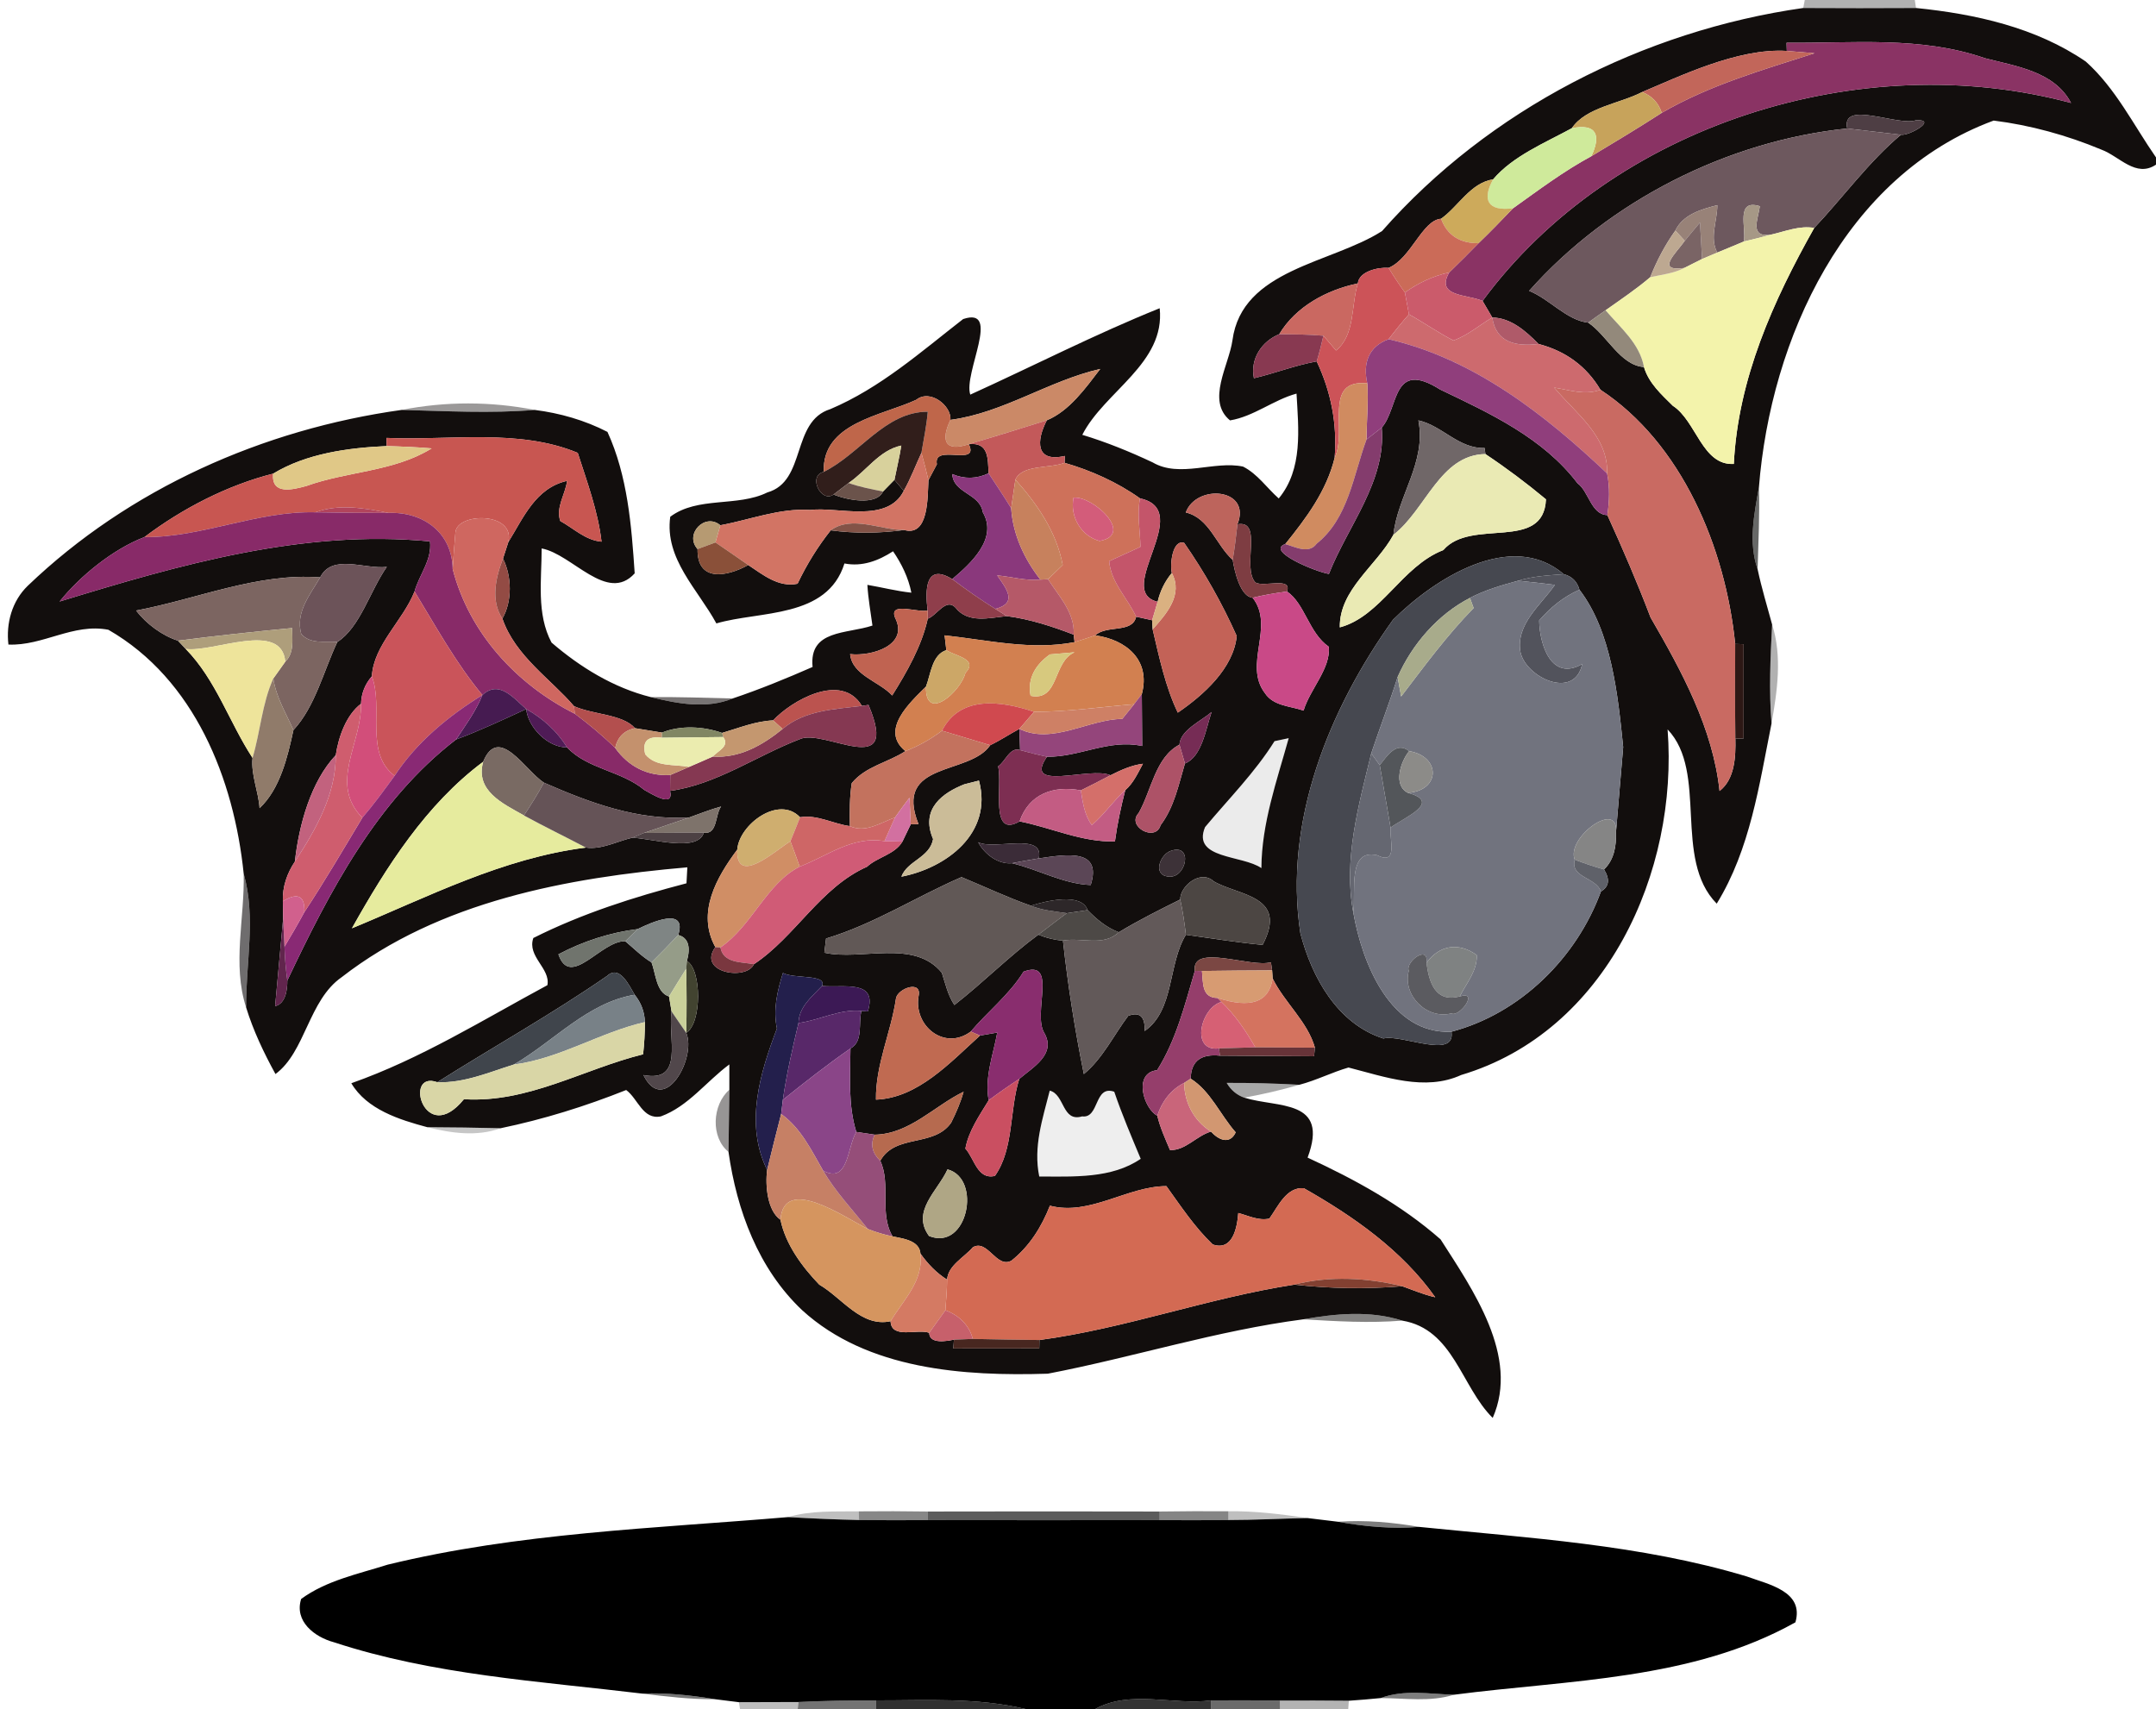 <?xml version="1.0" encoding="UTF-8" ?>
<!DOCTYPE svg PUBLIC "-//W3C//DTD SVG 1.1//EN" "http://www.w3.org/Graphics/SVG/1.1/DTD/svg11.dtd">
<svg width="251pt" height="199pt" viewBox="0 0 251 199" version="1.1" xmlns="http://www.w3.org/2000/svg">
<path fill="#060404" opacity="0.31" d=" M 210.11 0.00 L 222.92 0.00 L 223.06 0.93 C 218.68 0.95 214.30 0.96 209.93 0.93 L 210.11 0.00 Z" />
<path fill="#0e0a09" opacity="0.98" d=" M 160.90 26.90 C 173.32 12.78 191.31 3.58 209.93 0.93 C 214.30 0.96 218.68 0.95 223.06 0.93 C 229.96 1.63 237.03 3.19 242.83 7.17 C 246.31 10.29 248.37 14.54 251.00 18.33 L 251.00 19.17 C 248.66 20.74 246.75 18.20 244.64 17.42 C 240.64 15.75 236.37 14.57 232.10 14.04 C 214.79 20.42 206.13 39.48 204.77 56.77 C 204.21 59.90 203.54 63.19 204.62 66.28 C 205.08 68.46 205.73 70.58 206.31 72.72 C 206.11 76.55 205.93 80.41 206.24 84.24 C 204.80 91.41 203.76 98.88 199.86 105.22 C 194.72 99.99 198.90 89.92 194.14 84.93 C 195.42 101.51 187.01 120.13 170.11 125.17 C 165.90 127.10 161.22 125.38 156.99 124.30 C 155.05 124.86 153.23 125.80 151.27 126.31 C 148.45 126.15 145.63 126.08 142.81 126.09 C 143.31 126.94 144.00 127.51 144.86 127.81 C 148.75 129.03 154.79 127.92 152.23 134.79 C 157.73 137.33 163.12 140.27 167.71 144.31 C 171.41 150.10 176.94 157.93 173.78 165.10 C 170.10 161.46 169.22 154.77 163.25 153.77 C 159.50 152.57 155.52 152.95 151.73 153.62 C 141.65 154.93 131.94 158.04 121.99 159.95 C 112.25 160.26 100.99 159.50 93.39 152.56 C 88.28 147.73 85.78 140.94 84.81 134.12 C 84.84 132.31 84.88 128.70 84.91 126.89 C 84.91 126.15 84.91 124.68 84.91 123.94 C 82.25 125.90 80.11 128.84 76.94 129.99 C 74.83 130.42 74.28 127.93 72.90 126.92 C 68.16 128.81 63.29 130.33 58.28 131.37 C 55.44 131.30 52.59 131.26 49.75 131.25 C 46.50 130.38 42.71 129.19 40.90 126.13 C 48.97 123.29 56.23 118.75 63.73 114.71 C 64.10 112.75 61.34 111.38 62.09 109.22 C 67.76 106.37 73.80 104.45 79.92 102.85 C 79.95 102.38 79.99 101.45 80.02 100.99 C 66.04 102.20 51.14 104.95 39.78 113.78 C 35.91 116.47 35.57 122.48 32.07 125.06 C 30.71 122.58 29.48 120.00 28.65 117.29 C 28.62 112.13 29.81 106.79 28.37 101.73 C 27.24 90.71 22.65 79.10 12.62 73.33 C 8.52 72.53 4.99 75.23 0.98 75.05 C 0.69 72.56 1.40 69.98 3.23 68.21 C 15.04 56.89 30.63 49.98 46.76 47.73 C 51.92 47.86 57.09 48.16 62.25 47.73 C 65.18 48.10 68.08 48.93 70.72 50.29 C 73.07 55.42 73.52 61.21 73.89 66.76 C 70.69 70.30 66.62 64.52 63.06 63.86 C 63.06 67.51 62.43 71.48 64.21 74.82 C 67.57 77.71 71.45 80.09 75.77 81.17 C 78.84 81.93 82.25 82.58 85.29 81.33 C 88.45 80.27 91.54 79.00 94.60 77.66 C 94.17 73.29 98.58 73.84 101.57 72.84 C 101.36 71.26 101.07 69.69 100.98 68.10 C 102.69 68.39 104.37 68.83 106.10 69.01 C 105.76 67.27 104.97 65.65 103.97 64.19 C 102.25 65.30 100.38 66.01 98.31 65.61 C 96.30 72.05 88.45 71.10 83.40 72.59 C 81.26 68.64 77.35 65.07 78.03 60.17 C 81.23 57.77 85.84 59.06 89.33 57.34 C 93.91 56.04 92.08 49.07 96.66 47.64 C 102.49 45.17 107.21 40.97 112.13 37.15 C 116.65 35.64 112.13 43.48 112.96 45.95 C 120.31 42.61 127.53 38.90 135.01 35.89 C 135.69 42.31 128.58 45.57 126.00 50.63 C 128.81 51.48 131.53 52.59 134.19 53.84 C 137.34 55.69 141.36 53.61 144.72 54.33 C 146.41 55.19 147.48 56.81 148.87 58.04 C 151.71 54.61 151.17 49.95 150.94 45.83 C 148.24 46.57 145.97 48.49 143.20 48.95 C 140.41 46.67 143.07 42.54 143.48 39.63 C 144.59 31.31 155.03 30.68 160.90 26.90 M 207.99 4.98 L 208.02 5.93 C 202.28 5.56 195.30 9.01 191.17 10.72 C 188.58 12.07 184.62 12.49 182.99 14.93 C 179.84 16.65 176.14 18.16 173.83 20.88 C 171.19 21.30 169.82 24.00 167.77 25.47 C 165.58 25.63 164.27 30.10 161.66 31.19 C 160.46 31.09 158.20 31.60 158.08 33.00 C 154.48 33.75 150.86 35.68 148.93 38.91 C 146.89 39.75 145.52 41.79 145.98 44.04 C 148.44 43.46 150.80 42.53 153.29 42.08 C 154.95 45.61 155.69 49.31 155.38 53.30 C 154.44 57.16 152.07 60.33 149.63 63.35 C 147.31 64.15 153.11 66.56 154.71 66.83 C 156.91 61.24 161.40 56.03 160.86 49.79 C 162.88 47.51 162.02 41.79 167.67 45.36 C 173.49 48.14 179.66 51.00 183.66 56.28 C 184.96 57.20 185.23 59.92 187.13 59.98 C 188.92 63.90 190.62 67.86 192.16 71.90 C 195.78 78.15 199.41 84.79 200.19 92.10 C 201.97 90.73 202.08 88.10 202.03 86.01 L 202.99 85.98 C 202.99 83.24 202.99 77.75 202.99 75.01 L 202.01 74.98 C 200.87 63.69 195.75 51.58 186.32 45.38 C 184.70 42.66 182.29 40.88 179.11 40.05 C 177.67 38.58 175.91 37.01 173.73 36.97 C 173.45 36.49 172.88 35.52 172.60 35.04 C 187.74 14.48 216.67 5.41 241.11 11.99 C 239.19 8.32 234.71 7.72 231.09 6.78 C 223.64 4.19 215.72 5.05 207.99 4.98 M 215.05 14.96 C 201.13 16.39 187.32 23.39 178.02 33.87 C 180.38 34.80 182.38 37.29 184.90 37.57 C 187.11 39.05 188.62 42.53 191.39 42.74 C 191.95 44.62 193.41 45.92 194.75 47.25 C 197.49 49.01 198.16 54.23 201.85 54.02 C 202.34 44.10 206.44 35.02 211.21 26.54 C 214.31 23.28 217.64 18.73 221.31 15.69 C 222.27 15.84 225.65 13.88 223.06 14.00 C 220.97 14.74 214.32 11.57 215.05 14.96 M 110.65 48.89 C 110.79 47.27 108.31 45.25 106.67 46.55 C 102.63 48.43 95.70 49.22 95.90 54.94 C 94.00 55.40 95.61 58.62 97.04 57.58 C 98.60 58.22 102.00 58.91 102.80 57.23 C 103.13 56.89 103.80 56.21 104.13 55.87 C 104.40 56.19 104.95 56.83 105.22 57.15 C 103.29 60.99 97.58 58.97 94.32 59.38 C 90.76 59.14 87.30 60.53 83.86 61.16 C 82.07 59.65 79.64 62.21 81.21 63.93 C 81.14 67.80 84.60 67.18 87.11 65.79 C 88.82 66.92 90.64 68.43 92.85 67.97 C 93.92 65.72 95.21 63.64 96.71 61.75 C 99.54 62.13 102.43 62.10 105.26 61.71 C 108.15 62.53 107.98 57.84 108.09 55.91 C 108.34 55.45 108.83 54.52 109.07 54.06 C 108.59 51.58 114.07 54.42 112.79 51.72 C 115.12 51.46 115.00 53.39 115.09 55.11 C 113.70 55.77 112.27 55.80 110.86 55.20 C 110.99 57.46 114.08 57.43 114.42 59.65 C 116.20 62.71 113.02 65.61 110.86 67.43 C 107.70 65.50 107.70 68.72 107.99 71.07 C 106.96 71.41 103.41 69.98 104.21 71.94 C 105.84 75.15 101.45 76.45 98.97 76.16 C 99.22 78.64 102.32 79.31 103.87 80.98 C 105.60 78.21 107.31 75.21 108.01 72.04 C 109.03 71.70 110.13 69.58 111.23 70.74 C 112.69 72.63 115.19 71.94 117.21 71.74 C 119.90 72.09 122.48 72.93 125.00 73.90 L 125.10 74.77 C 120.06 75.75 114.98 74.52 109.97 73.98 C 110.02 74.41 110.12 75.27 110.17 75.70 C 108.49 76.24 108.36 78.51 107.80 79.95 C 105.93 81.81 102.39 85.02 105.41 87.46 C 103.36 88.80 100.78 89.22 99.16 91.19 C 98.90 92.84 98.92 94.52 98.94 96.19 C 96.99 95.93 95.13 94.82 93.14 95.16 C 90.66 92.55 86.05 96.01 85.83 98.93 C 83.42 102.16 81.07 106.27 83.28 110.28 C 81.13 113.26 86.91 114.22 87.77 112.27 C 92.60 109.07 95.48 103.35 100.94 100.92 C 102.16 99.79 104.19 99.49 105.06 97.99 C 105.30 97.49 105.79 96.48 106.03 95.98 L 106.93 95.96 C 103.98 88.58 112.87 90.33 115.28 86.77 C 116.45 86.21 117.53 85.48 118.68 84.87 C 118.70 85.49 118.74 86.73 118.76 87.34 C 117.58 86.92 117.04 88.69 116.20 89.23 C 116.74 91.44 115.18 97.67 118.70 95.64 C 122.40 96.37 125.98 98.09 129.80 97.97 C 130.07 95.96 130.50 93.97 131.00 92.01 C 131.95 91.19 132.47 90.01 133.06 88.93 C 131.71 89.10 130.48 89.67 129.28 90.27 C 126.93 89.21 119.00 92.28 121.89 88.11 C 125.65 88.18 129.09 86.02 132.97 86.86 C 132.96 85.35 132.94 82.33 132.93 80.82 C 133.99 76.82 131.07 74.47 127.51 73.98 C 128.85 72.73 131.83 73.78 132.27 71.81 C 132.74 71.91 133.67 72.12 134.13 72.22 L 134.19 73.28 C 134.95 76.50 135.68 80.00 137.12 82.98 C 140.10 80.94 143.59 77.84 143.98 74.06 C 142.29 70.27 140.23 66.62 137.86 63.21 C 136.50 62.78 136.18 65.70 136.42 66.72 C 135.60 67.71 135.06 68.83 134.77 70.07 C 129.60 68.83 139.19 59.42 132.72 58.03 C 130.10 56.16 127.00 54.77 123.94 53.89 L 123.97 53.09 C 120.52 53.89 120.64 51.30 121.87 48.94 C 124.52 47.84 126.39 45.17 128.09 42.96 C 122.08 44.33 116.82 48.07 110.65 48.89 M 165.13 48.95 C 166.08 53.84 162.69 57.75 162.22 62.27 C 160.24 65.89 155.91 68.65 155.98 73.05 C 160.80 71.76 163.18 65.93 168.03 64.05 C 171.28 60.26 179.71 64.31 179.98 58.14 C 177.71 56.25 175.36 54.49 172.93 52.87 L 172.84 52.17 C 169.80 52.25 167.89 49.55 165.13 48.95 M 45.00 50.99 L 45.01 51.94 C 40.52 52.14 35.68 52.80 31.80 55.15 C 26.48 56.50 21.25 59.19 16.81 62.54 C 13.17 63.93 9.29 67.09 6.94 70.04 C 20.89 65.76 35.27 61.61 50.06 63.04 C 50.31 65.20 48.81 66.90 48.26 68.87 C 46.91 72.28 43.51 75.07 43.29 78.75 C 42.49 79.67 42.07 80.73 42.03 81.94 C 40.31 83.25 39.41 85.78 39.09 87.93 C 36.19 91.00 34.80 96.06 34.33 100.32 C 33.41 101.70 32.87 103.27 32.93 104.94 C 32.93 105.45 32.95 106.48 32.96 106.99 C 32.73 109.53 32.26 114.61 32.03 117.15 C 33.26 116.87 33.46 115.21 33.45 114.17 C 38.36 103.81 43.88 93.18 53.09 86.11 C 55.87 85.07 58.56 83.81 61.26 82.56 C 61.48 84.69 63.75 87.03 66.02 87.03 C 68.40 89.56 72.34 89.75 75.01 91.98 C 75.76 92.38 78.49 94.17 78.01 92.09 C 83.39 91.36 88.07 88.00 93.08 86.08 C 95.87 84.72 104.89 91.03 101.11 82.08 L 100.34 82.19 C 97.95 78.19 92.09 81.63 90.01 83.88 C 87.94 83.97 86.02 84.77 84.06 85.34 C 81.90 84.57 79.21 84.43 77.07 85.30 C 76.29 85.18 74.71 84.92 73.93 84.79 C 72.48 83.14 69.04 83.23 66.82 82.22 C 64.21 79.14 59.98 76.40 58.49 72.03 C 59.65 69.98 59.59 67.13 58.56 65.04 C 58.71 64.56 59.02 63.60 59.18 63.12 C 60.94 60.29 62.34 56.82 66.02 55.99 C 65.83 57.54 64.67 59.09 65.23 60.67 C 66.80 61.53 68.16 62.91 70.03 63.07 C 69.63 59.56 68.31 56.00 67.26 52.73 C 60.41 49.88 52.36 51.31 45.00 50.99 M 138.05 59.67 C 140.81 60.33 141.57 63.46 143.51 65.19 C 143.73 66.59 144.42 69.49 145.83 69.60 C 148.46 72.95 144.70 77.37 147.27 80.72 C 148.26 82.22 150.21 82.20 151.76 82.74 C 152.51 80.23 154.93 77.85 154.70 75.31 C 152.36 73.69 151.93 70.30 149.83 68.87 C 150.46 67.13 147.15 68.40 146.16 67.83 C 144.53 66.08 147.09 60.50 144.06 61.05 C 145.75 56.85 139.30 56.29 138.05 59.67 M 162.17 72.17 C 154.72 82.57 149.41 95.67 151.39 108.67 C 152.73 113.82 155.70 119.20 161.05 120.92 C 163.16 120.38 169.47 123.43 168.98 120.13 C 176.99 118.02 183.56 111.52 186.38 103.80 C 187.33 103.25 187.45 102.40 186.74 101.24 C 187.93 100.10 188.18 98.48 188.13 96.91 C 188.34 94.43 188.76 89.47 188.97 86.99 C 188.36 80.93 187.60 73.50 183.88 68.67 C 183.61 67.71 183.01 67.11 182.06 66.86 C 175.93 61.61 166.96 67.40 162.17 72.17 M 37.27 67.23 C 30.01 66.67 22.91 69.77 15.85 71.09 C 17.02 72.64 18.92 74.03 20.72 74.60 C 20.95 74.84 21.40 75.32 21.62 75.56 C 25.16 79.19 26.67 84.07 29.40 88.25 C 29.20 90.21 30.09 92.14 30.22 94.10 C 32.60 91.87 33.49 88.13 34.16 85.01 C 36.69 82.29 37.67 78.13 39.27 74.75 C 41.91 73.08 43.09 68.77 45.03 66.01 C 42.46 66.32 38.68 64.42 37.27 67.23 M 137.31 86.71 C 134.50 88.17 134.06 92.04 132.56 94.67 C 131.09 96.23 134.54 98.09 135.11 96.09 C 136.71 93.98 137.21 91.38 137.95 88.90 C 139.92 88.12 140.38 84.90 141.05 82.91 C 139.79 83.98 137.41 85.03 137.31 86.71 M 148.38 86.30 C 146.10 89.95 143.04 93.01 140.29 96.31 C 138.74 100.05 144.64 99.54 146.85 101.08 C 146.88 95.86 148.65 90.92 150.03 85.95 C 149.62 86.04 148.79 86.21 148.38 86.30 M 56.25 88.70 C 49.59 93.66 44.98 100.94 40.97 108.09 C 49.82 104.43 58.50 99.92 68.21 98.69 C 70.05 98.95 71.85 97.95 73.62 97.54 C 76.01 97.65 81.23 99.27 81.94 96.95 C 83.55 97.22 83.24 94.84 83.95 93.91 C 82.68 94.25 81.46 94.76 80.22 95.19 C 74.19 95.53 68.71 93.49 63.32 91.13 C 61.16 89.74 58.06 84.29 56.25 88.70 M 112.27 91.32 C 109.81 92.29 107.10 94.15 108.63 97.70 C 108.24 99.88 105.63 100.21 104.94 102.08 C 110.15 101.07 115.62 97.04 113.97 90.89 C 113.54 91.00 112.70 91.21 112.27 91.32 M 113.88 98.07 C 114.62 99.46 116.21 100.67 117.81 100.51 C 120.89 101.24 123.77 102.92 126.98 103.05 C 128.30 98.83 124.31 99.45 120.94 99.95 C 121.59 96.85 115.79 99.03 113.88 98.07 M 136.26 99.09 C 135.09 99.51 134.17 101.80 135.93 102.06 C 138.12 102.44 138.99 98.09 136.26 99.09 M 96.17 109.28 C 96.12 109.69 96.02 110.52 95.97 110.93 C 100.29 111.90 106.40 109.29 109.65 113.27 C 110.06 114.55 110.35 115.88 111.11 117.02 C 114.45 114.42 117.46 111.35 120.89 108.83 C 121.82 109.22 122.77 109.45 123.75 109.52 C 124.32 114.74 125.14 119.92 126.18 125.06 C 128.36 123.27 129.65 120.54 131.35 118.28 C 132.69 117.78 133.33 118.37 133.26 120.05 C 136.75 117.61 135.95 112.30 138.06 108.84 C 141.02 109.25 144.00 109.74 146.99 110.02 C 150.01 104.27 144.25 104.32 141.31 102.63 C 139.76 101.19 137.38 103.18 137.40 104.74 C 134.98 105.94 132.56 107.15 130.25 108.55 C 128.82 108.01 127.67 107.05 126.62 105.97 C 125.90 103.90 121.81 104.89 120.02 105.46 C 117.27 104.50 114.63 103.24 111.94 102.13 C 106.65 104.42 101.73 107.61 96.17 109.28 M 74.24 108.18 C 71.05 108.57 67.85 109.61 65.01 111.12 C 66.41 115.21 70.02 109.46 72.80 109.60 C 73.80 110.44 74.73 111.38 75.85 112.06 C 76.35 113.36 76.39 115.56 77.89 116.03 C 77.97 116.46 78.11 117.33 78.18 117.77 C 77.74 120.91 79.70 126.11 74.91 125.18 C 77.30 130.01 81.13 123.19 79.89 120.26 C 81.73 119.14 81.69 112.87 79.97 111.90 C 80.44 110.19 80.10 109.18 78.96 108.87 C 80.02 105.51 75.80 107.41 74.24 108.18 M 139.10 113.05 C 137.93 117.01 136.94 121.07 134.71 124.61 C 131.87 124.93 133.16 129.10 134.73 129.91 C 135.06 131.30 135.66 132.60 136.21 133.91 C 138.01 133.98 139.29 132.25 140.98 131.76 C 141.84 132.71 143.15 133.34 143.86 131.85 C 142.08 129.84 140.93 127.04 138.62 125.60 C 138.66 123.43 139.95 122.71 142.02 122.92 C 144.76 122.94 150.24 122.97 152.98 122.99 L 153.08 121.99 C 152.25 118.99 149.54 116.74 148.16 113.93 L 148.10 112.99 L 147.96 112.04 C 145.66 112.73 138.67 109.79 139.10 113.05 M 70.67 113.64 C 64.29 118.06 57.38 121.92 50.91 126.01 C 46.90 124.57 49.43 133.64 54.01 127.99 C 61.49 128.45 67.89 124.49 74.87 122.76 C 75.01 121.51 75.08 120.26 75.08 119.01 C 75.04 117.82 74.64 116.76 73.89 115.83 C 73.24 114.75 72.14 112.29 70.67 113.64 M 91.15 113.29 C 90.49 115.40 89.98 117.55 90.45 119.76 C 88.48 124.94 86.67 130.90 89.31 136.22 C 89.07 138.06 89.35 141.00 90.86 142.02 C 91.45 144.89 93.38 147.50 95.38 149.58 C 98.02 151.11 100.28 154.58 103.68 153.84 C 103.76 155.97 106.81 154.69 108.18 155.19 C 108.19 156.12 109.15 156.39 111.06 155.99 L 110.98 157.01 C 113.48 157.00 118.49 157.00 120.99 157.00 L 121.01 156.03 C 131.03 154.69 140.67 151.12 150.69 149.58 C 154.87 150.05 159.06 150.11 163.26 149.77 C 164.53 150.22 165.77 150.76 167.09 151.05 C 163.21 145.57 157.57 141.63 151.79 138.35 C 149.76 138.19 148.79 140.48 147.78 141.89 C 146.52 142.17 145.34 141.55 144.16 141.24 C 144.03 142.92 143.52 145.71 141.18 144.90 C 139.07 142.88 137.48 140.46 135.79 138.11 C 131.23 138.12 126.89 141.61 122.23 140.39 C 121.26 142.86 119.85 145.12 117.75 146.79 C 116.00 147.74 114.99 144.24 113.26 145.23 C 112.25 146.41 110.37 147.34 110.26 149.00 C 109.01 148.22 108.01 147.16 107.16 145.97 C 107.04 144.41 105.09 144.22 103.91 143.96 C 102.33 141.26 103.75 137.88 102.48 135.16 C 104.24 131.99 108.71 133.62 110.73 130.73 C 111.31 129.57 111.83 128.37 112.18 127.12 C 108.74 128.79 105.88 132.05 101.84 132.12 C 101.30 132.04 100.23 131.88 99.69 131.80 C 98.71 128.65 98.99 125.33 99.01 122.08 C 100.54 121.27 99.90 119.10 100.29 117.71 L 101.03 117.77 C 102.22 113.98 98.10 115.06 95.70 114.80 C 96.32 113.41 92.40 114.00 91.15 113.29 M 119.16 113.14 C 117.54 115.80 114.81 117.95 113.02 120.11 C 109.96 122.39 106.34 119.46 106.94 115.99 C 107.37 114.07 104.51 115.08 104.31 116.25 C 103.73 120.22 101.92 123.99 101.98 128.04 C 106.87 127.85 110.63 123.70 114.09 120.58 C 114.59 120.49 115.59 120.32 116.10 120.23 C 115.62 122.85 114.61 125.41 115.10 128.12 C 114.03 129.88 112.75 131.71 112.39 133.74 C 113.44 134.90 113.79 137.40 115.83 136.92 C 118.06 133.74 117.50 129.30 118.66 125.63 C 120.23 124.28 122.97 122.78 121.60 120.32 C 120.13 118.04 123.23 111.62 119.16 113.14 M 122.21 126.99 C 121.39 130.26 120.27 133.51 120.99 136.99 C 124.96 136.99 129.40 137.26 132.80 134.93 C 131.72 132.34 130.62 129.77 129.72 127.12 C 127.36 126.30 128.01 130.26 125.98 129.99 C 123.63 130.69 123.97 127.43 122.21 126.99 M 110.31 136.16 C 109.17 138.68 106.05 141.04 108.16 143.92 C 112.64 145.72 114.35 137.23 110.31 136.16 Z" />
<path fill="#8a3364" opacity="1.00" d=" M 207.99 4.98 C 215.72 5.05 223.64 4.19 231.09 6.78 C 234.71 7.72 239.19 8.32 241.11 11.99 C 216.67 5.41 187.74 14.48 172.60 35.04 C 170.80 34.25 167.07 34.57 168.72 31.72 C 169.87 30.60 171.01 29.47 172.14 28.31 C 173.51 27.00 174.83 25.62 176.15 24.25 C 179.12 22.13 182.04 19.93 185.26 18.19 C 188.01 16.54 190.76 14.88 193.46 13.14 C 199.02 9.91 205.20 8.14 211.25 6.20 C 210.44 6.13 208.82 6.00 208.02 5.93 L 207.99 4.98 Z" />
<path fill="#c2665a" opacity="1.00" d=" M 191.17 10.72 C 195.30 9.01 202.28 5.56 208.02 5.93 C 208.82 6.00 210.44 6.13 211.25 6.20 C 205.20 8.14 199.02 9.91 193.46 13.14 C 193.07 11.96 192.31 11.16 191.17 10.72 Z" />
<path fill="#c7a35b" opacity="1.00" d=" M 182.99 14.93 C 184.62 12.49 188.58 12.07 191.17 10.72 C 192.31 11.16 193.07 11.96 193.46 13.14 C 190.76 14.88 188.01 16.54 185.26 18.19 C 186.41 15.79 185.90 14.34 182.99 14.93 Z" />
<path fill="#4e3e44" opacity="1.00" d=" M 215.05 14.96 C 214.32 11.57 220.97 14.74 223.06 14.00 C 225.65 13.88 222.27 15.84 221.31 15.69 C 219.75 15.51 216.62 15.14 215.05 14.96 Z" />
<path fill="#cfea9b" opacity="1.00" d=" M 173.83 20.88 C 176.14 18.16 179.84 16.65 182.99 14.93 C 185.90 14.34 186.41 15.79 185.26 18.19 C 182.04 19.93 179.12 22.13 176.15 24.25 C 173.25 24.63 172.48 23.32 173.83 20.88 Z" />
<path fill="#6d585e" opacity="1.00" d=" M 178.02 33.87 C 187.32 23.39 201.13 16.39 215.05 14.96 C 216.62 15.14 219.75 15.51 221.31 15.69 C 217.64 18.73 214.31 23.28 211.21 26.54 C 209.48 26.24 207.83 26.95 206.18 27.32 C 203.61 27.68 204.68 25.55 204.88 24.01 C 202.03 23.12 203.31 26.50 203.02 28.12 C 201.99 28.56 200.96 28.98 199.92 29.41 C 199.00 27.66 199.93 25.73 199.93 23.89 C 198.06 24.37 195.95 24.96 195.04 26.85 C 193.84 28.53 192.88 30.36 192.12 32.28 C 190.48 33.68 188.68 34.88 186.92 36.13 C 186.24 36.60 185.56 37.08 184.90 37.57 C 182.38 37.29 180.38 34.80 178.02 33.87 Z" />
<path fill="#cdaa5b" opacity="1.00" d=" M 167.77 25.47 C 169.82 24.00 171.19 21.30 173.83 20.88 C 172.48 23.32 173.25 24.63 176.15 24.25 C 174.83 25.62 173.51 27.00 172.14 28.31 C 170.06 28.36 168.48 27.44 167.77 25.47 Z" />
<path fill="#988278" opacity="1.00" d=" M 195.04 26.85 C 195.95 24.96 198.06 24.37 199.93 23.89 C 199.93 25.73 199.00 27.66 199.92 29.41 C 199.48 29.60 198.59 29.97 198.15 30.16 C 198.08 28.74 198.00 27.33 197.91 25.91 C 197.31 26.61 196.72 27.32 196.14 28.04 C 195.87 27.74 195.32 27.15 195.04 26.85 Z" />
<path fill="#a69886" opacity="1.00" d=" M 203.02 28.12 C 203.31 26.50 202.03 23.12 204.88 24.01 C 204.68 25.55 203.61 27.68 206.18 27.32 C 205.13 27.61 204.08 27.88 203.02 28.12 Z" />
<path fill="#cb6b58" opacity="1.00" d=" M 161.66 31.19 C 164.27 30.10 165.58 25.63 167.77 25.47 C 168.48 27.44 170.06 28.36 172.14 28.31 C 171.01 29.47 169.87 30.60 168.72 31.72 C 166.85 32.13 165.11 32.94 163.56 34.06 C 162.89 33.13 162.25 32.17 161.66 31.19 Z" />
<path fill="#7a6465" opacity="1.00" d=" M 196.14 28.04 C 196.72 27.32 197.31 26.61 197.91 25.91 C 198.00 27.33 198.08 28.74 198.15 30.16 C 197.63 30.42 196.60 30.94 196.08 31.20 C 192.65 31.67 195.17 29.43 196.14 28.04 Z" />
<path fill="#f3f3ab" opacity="1.00" d=" M 206.18 27.32 C 207.83 26.95 209.48 26.24 211.21 26.54 C 206.44 35.02 202.34 44.10 201.85 54.02 C 198.16 54.23 197.49 49.01 194.75 47.25 C 193.41 45.92 191.95 44.62 191.39 42.74 C 190.88 39.97 188.65 38.17 186.92 36.13 C 188.68 34.88 190.48 33.68 192.12 32.28 C 193.45 31.97 194.85 31.85 196.08 31.20 C 196.60 30.94 197.63 30.42 198.15 30.16 C 198.59 29.97 199.48 29.60 199.92 29.41 C 200.96 28.98 201.99 28.56 203.02 28.12 C 204.08 27.88 205.13 27.61 206.18 27.32 Z" />
<path fill="#bda891" opacity="1.00" d=" M 195.04 26.85 C 195.32 27.15 195.87 27.74 196.14 28.04 C 195.17 29.43 192.65 31.67 196.08 31.20 C 194.85 31.85 193.45 31.97 192.12 32.28 C 192.88 30.36 193.84 28.53 195.04 26.85 Z" />
<path fill="#cc5358" opacity="1.00" d=" M 158.08 33.00 C 158.20 31.60 160.46 31.09 161.66 31.19 C 162.25 32.17 162.89 33.13 163.56 34.06 C 163.68 34.70 163.91 35.97 164.03 36.60 C 163.20 37.54 162.41 38.51 161.66 39.50 C 159.31 40.35 158.65 42.31 159.18 44.64 C 153.95 44.10 156.91 50.15 155.38 53.30 C 155.69 49.31 154.95 45.61 153.29 42.08 C 153.59 41.09 153.85 40.09 154.07 39.09 C 154.44 39.52 155.17 40.38 155.54 40.81 C 157.79 38.99 157.28 35.57 158.08 33.00 Z" />
<path fill="#cb5b6b" opacity="1.00" d=" M 163.56 34.06 C 165.11 32.94 166.85 32.13 168.72 31.72 C 167.07 34.57 170.80 34.25 172.60 35.04 C 172.88 35.52 173.45 36.49 173.73 36.97 C 172.23 37.86 170.86 39.06 169.21 39.65 C 167.42 38.73 165.78 37.57 164.03 36.60 C 163.91 35.97 163.68 34.70 163.56 34.06 Z" />
<path fill="#ca6861" opacity="1.00" d=" M 148.93 38.91 C 150.86 35.68 154.48 33.75 158.08 33.00 C 157.28 35.57 157.79 38.99 155.54 40.81 C 155.17 40.38 154.44 39.52 154.07 39.09 C 152.36 38.94 150.64 38.93 148.93 38.91 Z" />
<path fill="#93897b" opacity="1.00" d=" M 184.90 37.57 C 185.56 37.08 186.24 36.60 186.92 36.13 C 188.65 38.17 190.88 39.97 191.39 42.74 C 188.62 42.53 187.11 39.05 184.90 37.57 Z" />
<path fill="#cd6a6e" opacity="1.00" d=" M 161.66 39.50 C 162.41 38.51 163.20 37.54 164.03 36.60 C 165.78 37.57 167.42 38.73 169.21 39.65 C 170.86 39.06 172.23 37.86 173.73 36.97 C 174.15 39.91 176.53 40.37 179.11 40.05 C 182.29 40.88 184.70 42.66 186.32 45.38 C 184.55 46.06 182.71 45.41 180.94 45.13 C 183.44 48.13 187.25 50.79 187.10 55.13 C 179.87 48.27 171.57 41.78 161.66 39.50 Z" />
<path fill="#af5a69" opacity="1.00" d=" M 173.73 36.97 C 175.91 37.01 177.67 38.58 179.11 40.05 C 176.53 40.37 174.15 39.91 173.73 36.97 Z" />
<path fill="#883951" opacity="1.00" d=" M 145.98 44.04 C 145.52 41.79 146.89 39.75 148.93 38.91 C 150.64 38.93 152.36 38.94 154.07 39.09 C 153.85 40.09 153.59 41.09 153.29 42.08 C 150.80 42.53 148.44 43.46 145.98 44.04 Z" />
<path fill="#903e7c" opacity="1.00" d=" M 159.18 44.64 C 158.65 42.31 159.31 40.35 161.66 39.50 C 171.57 41.78 179.87 48.27 187.10 55.13 C 187.43 56.74 187.37 58.37 187.13 59.98 C 185.23 59.92 184.96 57.20 183.66 56.28 C 179.66 51.00 173.49 48.14 167.67 45.36 C 162.02 41.79 162.88 47.51 160.86 49.79 C 160.42 50.14 159.53 50.83 159.09 51.17 C 159.10 48.99 159.32 46.81 159.18 44.64 Z" />
<path fill="#cb8967" opacity="1.00" d=" M 110.65 48.89 C 116.82 48.07 122.08 44.33 128.09 42.96 C 126.39 45.17 124.52 47.84 121.87 48.94 C 118.85 49.89 115.83 50.83 112.79 51.72 C 109.96 52.68 109.52 51.24 110.65 48.89 Z" />
<path fill="#d08b60" opacity="1.00" d=" M 155.38 53.30 C 156.91 50.15 153.95 44.10 159.18 44.64 C 159.32 46.81 159.10 48.99 159.09 51.17 C 157.54 55.36 156.99 60.33 153.29 63.30 C 152.37 64.57 150.78 63.67 149.63 63.35 C 152.07 60.33 154.44 57.16 155.38 53.30 Z" />
<path fill="#c96a62" opacity="1.00" d=" M 180.94 45.13 C 182.71 45.41 184.55 46.06 186.32 45.38 C 195.75 51.58 200.87 63.69 202.01 74.98 C 202.00 78.65 201.98 82.34 202.03 86.01 C 202.08 88.10 201.97 90.73 200.19 92.10 C 199.41 84.79 195.78 78.15 192.16 71.90 C 190.62 67.86 188.92 63.90 187.13 59.98 C 187.37 58.37 187.43 56.74 187.10 55.13 C 187.25 50.79 183.44 48.13 180.94 45.13 Z" />
<path fill="#bf664a" opacity="1.00" d=" M 106.67 46.55 C 108.31 45.25 110.79 47.27 110.65 48.89 C 109.52 51.24 109.96 52.68 112.79 51.72 C 114.07 54.42 108.59 51.58 109.07 54.06 C 108.83 54.52 108.34 55.45 108.09 55.91 C 107.84 54.84 107.57 53.78 107.27 52.73 C 107.54 51.14 107.87 49.56 108.01 47.94 C 103.04 47.93 100.10 52.88 95.90 54.94 C 95.70 49.22 102.63 48.43 106.67 46.55 Z" />
<path fill="#0a0605" opacity="0.41" d=" M 46.76 47.73 C 51.87 46.72 57.14 46.73 62.25 47.73 C 57.09 48.16 51.92 47.86 46.76 47.73 Z" />
<path fill="#311e1b" opacity="1.00" d=" M 95.90 54.94 C 100.10 52.88 103.04 47.93 108.01 47.94 C 107.87 49.56 107.54 51.14 107.27 52.73 C 106.59 54.20 106.02 55.73 105.22 57.15 C 104.95 56.83 104.40 56.19 104.13 55.87 C 104.39 54.54 104.72 53.22 104.93 51.88 C 102.36 52.42 100.87 54.84 98.79 56.24 C 98.20 56.68 97.62 57.13 97.04 57.58 C 95.61 58.62 94.00 55.40 95.90 54.94 Z" />
<path fill="#c3595a" opacity="1.00" d=" M 112.79 51.72 C 115.83 50.83 118.85 49.89 121.87 48.94 C 120.64 51.30 120.52 53.89 123.97 53.09 L 123.94 53.89 C 122.19 54.57 118.98 54.08 118.21 55.85 C 118.09 56.68 117.85 58.35 117.72 59.18 C 116.88 57.80 115.97 56.46 115.09 55.11 C 115.00 53.39 115.12 51.46 112.79 51.72 Z" />
<path fill="#706768" opacity="1.00" d=" M 165.13 48.95 C 167.89 49.55 169.80 52.25 172.84 52.17 L 172.93 52.87 C 167.64 52.95 166.00 59.36 162.22 62.27 C 162.69 57.75 166.08 53.84 165.13 48.95 Z" />
<path fill="#843c6d" opacity="1.00" d=" M 159.09 51.17 C 159.53 50.83 160.42 50.14 160.86 49.79 C 161.40 56.03 156.91 61.24 154.71 66.83 C 153.11 66.56 147.31 64.15 149.63 63.35 C 150.78 63.67 152.37 64.57 153.29 63.30 C 156.99 60.33 157.54 55.36 159.09 51.17 Z" />
<path fill="#c85651" opacity="1.00" d=" M 45.00 50.99 C 52.36 51.31 60.41 49.88 67.26 52.73 C 68.31 56.00 69.63 59.56 70.03 63.07 C 68.16 62.91 66.80 61.53 65.23 60.67 C 64.67 59.09 65.83 57.54 66.02 55.99 C 62.34 56.82 60.94 60.29 59.18 63.12 C 60.00 59.57 53.22 59.66 53.02 61.98 C 52.89 63.40 52.79 64.83 52.70 66.25 C 52.64 62.03 49.29 59.58 45.24 59.72 C 42.41 59.17 39.49 58.63 36.73 59.65 C 29.93 59.47 23.49 62.60 16.81 62.54 C 21.25 59.19 26.48 56.50 31.80 55.15 C 31.56 57.67 34.07 57.02 35.66 56.59 C 40.44 54.86 45.87 54.93 50.25 52.21 C 48.50 52.06 46.76 51.99 45.01 51.94 L 45.00 50.99 Z" />
<path fill="#e0c887" opacity="1.00" d=" M 31.80 55.15 C 35.68 52.80 40.52 52.14 45.01 51.94 C 46.76 51.99 48.50 52.06 50.25 52.21 C 45.87 54.93 40.44 54.86 35.66 56.59 C 34.07 57.02 31.56 57.67 31.80 55.15 Z" />
<path fill="#d8d19c" opacity="1.00" d=" M 98.79 56.24 C 100.87 54.84 102.36 52.42 104.93 51.88 C 104.72 53.22 104.39 54.54 104.13 55.87 C 103.80 56.21 103.13 56.89 102.80 57.23 C 101.45 56.96 100.09 56.70 98.79 56.24 Z" />
<path fill="#d27464" opacity="1.00" d=" M 107.27 52.73 C 107.57 53.78 107.84 54.84 108.09 55.91 C 107.98 57.84 108.15 62.53 105.26 61.71 C 102.52 61.74 99.20 59.95 96.71 61.75 C 95.21 63.64 93.92 65.72 92.85 67.97 C 90.64 68.43 88.82 66.92 87.11 65.79 C 85.84 64.90 84.56 64.03 83.29 63.16 C 83.43 62.66 83.71 61.66 83.86 61.16 C 87.30 60.53 90.76 59.14 94.32 59.38 C 97.58 58.97 103.29 60.99 105.22 57.15 C 106.02 55.73 106.59 54.20 107.27 52.73 Z" />
<path fill="#eaeab4" opacity="1.00" d=" M 162.22 62.27 C 166.00 59.36 167.64 52.95 172.93 52.87 C 175.36 54.49 177.71 56.25 179.98 58.14 C 179.71 64.31 171.28 60.26 168.03 64.05 C 163.18 65.93 160.80 71.76 155.98 73.05 C 155.91 68.65 160.24 65.89 162.22 62.27 Z" />
<path fill="#ce715a" opacity="1.00" d=" M 118.21 55.85 C 118.98 54.08 122.19 54.57 123.94 53.89 C 127.00 54.77 130.10 56.16 132.72 58.03 C 132.35 59.90 132.74 61.79 132.77 63.67 C 131.56 64.25 130.33 64.77 129.13 65.34 C 129.32 67.80 131.27 69.65 132.27 71.81 C 131.83 73.78 128.85 72.73 127.51 73.98 C 126.71 74.26 125.91 74.52 125.10 74.77 L 125.00 73.90 C 125.14 71.34 123.29 69.45 122.01 67.44 C 122.44 67.02 123.30 66.20 123.72 65.79 C 123.01 61.97 120.76 58.69 118.21 55.85 M 124.98 57.95 C 124.53 60.15 125.87 62.42 128.01 62.99 C 132.15 62.24 127.21 57.70 124.98 57.95 Z" />
<path fill="#8a387c" opacity="1.00" d=" M 110.86 55.20 C 112.27 55.80 113.70 55.77 115.09 55.11 C 115.97 56.46 116.88 57.80 117.72 59.18 C 117.92 62.25 119.24 65.08 121.12 67.49 C 119.42 67.65 117.76 67.15 116.09 67.00 C 117.17 68.54 118.52 70.22 115.88 70.90 C 114.15 69.83 112.48 68.65 110.86 67.43 C 113.02 65.61 116.20 62.71 114.42 59.65 C 114.08 57.43 110.99 57.46 110.86 55.20 Z" />
<path fill="#6b534b" opacity="1.00" d=" M 97.04 57.58 C 97.62 57.13 98.20 56.68 98.79 56.24 C 100.09 56.70 101.45 56.96 102.80 57.23 C 102.00 58.91 98.60 58.22 97.04 57.58 Z" />
<path fill="#c7815d" opacity="1.00" d=" M 118.21 55.85 C 120.76 58.69 123.01 61.97 123.72 65.79 C 123.30 66.20 122.44 67.02 122.01 67.44 L 121.12 67.49 C 119.24 65.08 117.92 62.25 117.72 59.18 C 117.85 58.35 118.09 56.68 118.21 55.85 Z" />
<path fill="#030403" opacity="0.60" d=" M 204.62 66.28 C 203.54 63.19 204.21 59.90 204.77 56.77 C 204.88 59.94 204.70 63.11 204.62 66.28 Z" />
<path fill="#d35c7a" opacity="1.00" d=" M 124.98 57.95 C 127.21 57.70 132.15 62.24 128.01 62.99 C 125.87 62.42 124.53 60.15 124.98 57.95 Z" />
<path fill="#c4556a" opacity="1.00" d=" M 132.72 58.03 C 139.19 59.42 129.60 68.83 134.77 70.07 C 134.61 70.61 134.29 71.68 134.13 72.22 C 133.67 72.12 132.74 71.91 132.27 71.81 C 131.27 69.65 129.32 67.80 129.13 65.34 C 130.33 64.77 131.56 64.25 132.77 63.67 C 132.74 61.79 132.35 59.90 132.72 58.03 Z" />
<path fill="#bd645c" opacity="1.00" d=" M 138.05 59.67 C 139.30 56.29 145.75 56.85 144.06 61.05 C 143.91 62.43 143.74 63.82 143.51 65.19 C 141.57 63.46 140.81 60.33 138.05 59.67 Z" />
<path fill="#b2445c" opacity="1.00" d=" M 36.73 59.65 C 39.49 58.63 42.41 59.17 45.24 59.72 C 42.40 59.73 39.56 59.70 36.73 59.65 Z" />
<path fill="#882a68" opacity="1.00" d=" M 16.81 62.54 C 23.49 62.60 29.93 59.47 36.73 59.65 C 39.56 59.70 42.40 59.73 45.24 59.72 C 49.29 59.58 52.64 62.03 52.70 66.25 C 54.63 73.73 60.13 79.69 66.93 83.11 C 68.57 84.34 70.15 85.65 71.62 87.09 C 73.15 89.24 75.36 90.39 78.03 90.24 C 78.02 90.70 78.01 91.63 78.01 92.09 C 78.49 94.17 75.76 92.38 75.01 91.98 C 72.34 89.75 68.40 89.56 66.02 87.03 C 64.85 85.14 63.19 83.64 61.26 82.56 C 59.78 81.29 58.11 79.12 56.16 80.93 C 53.08 77.22 50.76 72.97 48.26 68.87 C 48.81 66.90 50.31 65.20 50.06 63.04 C 35.27 61.61 20.89 65.76 6.94 70.04 C 9.29 67.09 13.17 63.93 16.81 62.54 Z" />
<path fill="#cf6760" opacity="1.00" d=" M 53.02 61.98 C 53.22 59.66 60.00 59.57 59.18 63.12 C 59.02 63.60 58.71 64.56 58.56 65.04 C 57.70 67.24 57.10 69.96 58.49 72.03 C 59.98 76.40 64.21 79.14 66.82 82.22 L 66.93 83.11 C 60.13 79.69 54.63 73.73 52.70 66.25 C 52.79 64.83 52.89 63.40 53.02 61.98 Z" />
<path fill="#b69a72" opacity="1.00" d=" M 81.21 63.93 C 79.64 62.21 82.07 59.65 83.86 61.16 C 83.71 61.66 83.43 62.66 83.29 63.16 C 82.77 63.35 81.73 63.74 81.21 63.93 Z" />
<path fill="#835347" opacity="1.00" d=" M 96.71 61.75 C 99.20 59.95 102.52 61.74 105.26 61.71 C 102.43 62.10 99.54 62.13 96.71 61.75 Z" />
<path fill="#7e3d42" opacity="1.00" d=" M 144.06 61.05 C 147.09 60.50 144.53 66.08 146.16 67.83 C 147.15 68.40 150.46 67.13 149.83 68.87 C 148.49 69.06 147.15 69.27 145.83 69.60 C 144.42 69.49 143.73 66.59 143.51 65.19 C 143.74 63.82 143.91 62.43 144.06 61.05 Z" />
<path fill="#8a5039" opacity="1.00" d=" M 83.29 63.16 C 84.56 64.03 85.84 64.90 87.11 65.79 C 84.60 67.18 81.14 67.80 81.21 63.93 C 81.73 63.74 82.77 63.35 83.29 63.16 Z" />
<path fill="#c36257" opacity="1.00" d=" M 136.42 66.72 C 136.18 65.70 136.50 62.78 137.86 63.21 C 140.23 66.62 142.29 70.27 143.98 74.06 C 143.59 77.84 140.10 80.94 137.12 82.98 C 135.68 80.00 134.95 76.50 134.19 73.28 C 135.78 71.49 137.78 69.25 136.42 66.72 Z" />
<path fill="#934b44" opacity="1.00" d=" M 58.49 72.03 C 57.10 69.96 57.70 67.24 58.56 65.04 C 59.59 67.13 59.65 69.98 58.49 72.03 Z" />
<path fill="#464850" opacity="1.00" d=" M 162.17 72.17 C 166.96 67.40 175.93 61.61 182.06 66.86 C 180.27 66.99 178.46 67.09 176.74 67.62 C 174.82 68.14 172.89 68.70 171.13 69.62 C 167.39 71.54 164.39 75.02 162.71 78.83 C 161.77 81.82 160.63 84.74 159.64 87.72 C 158.19 93.71 156.37 100.10 157.55 106.25 C 158.59 112.19 161.89 120.47 168.98 120.13 C 169.47 123.43 163.16 120.38 161.05 120.92 C 155.70 119.20 152.73 113.82 151.39 108.67 C 149.41 95.67 154.72 82.57 162.17 72.17 Z" />
<path fill="#6c5359" opacity="1.00" d=" M 37.27 67.23 C 38.68 64.42 42.46 66.32 45.03 66.01 C 43.09 68.77 41.91 73.08 39.27 74.75 C 37.82 74.63 36.16 75.05 35.07 73.82 C 34.37 71.29 36.10 69.26 37.27 67.23 Z" />
<path fill="#7c6561" opacity="1.00" d=" M 15.85 71.09 C 22.91 69.77 30.01 66.67 37.27 67.23 C 36.10 69.26 34.37 71.29 35.07 73.82 C 36.16 75.05 37.82 74.63 39.27 74.75 C 37.67 78.13 36.69 82.29 34.16 85.01 C 33.30 83.04 32.13 81.17 31.82 79.00 C 32.16 78.52 32.86 77.54 33.21 77.05 C 34.28 76.01 34.01 74.47 34.01 73.13 C 29.58 73.55 25.14 74.03 20.72 74.60 C 18.92 74.03 17.02 72.64 15.85 71.09 Z" />
<path fill="#8f3e4b" opacity="1.00" d=" M 107.99 71.07 C 107.70 68.72 107.70 65.50 110.86 67.43 C 112.48 68.65 114.15 69.83 115.88 70.90 C 116.21 71.11 116.88 71.53 117.21 71.74 C 115.19 71.94 112.69 72.63 111.23 70.74 C 110.13 69.58 109.03 71.70 108.01 72.04 L 107.99 71.07 Z" />
<path fill="#b55968" opacity="1.00" d=" M 116.09 67.00 C 117.76 67.15 119.42 67.65 121.12 67.49 L 122.01 67.44 C 123.29 69.45 125.14 71.34 125.00 73.90 C 122.48 72.93 119.90 72.09 117.21 71.74 C 116.88 71.53 116.21 71.11 115.88 70.90 C 118.52 70.22 117.17 68.54 116.09 67.00 Z" />
<path fill="#dab181" opacity="1.00" d=" M 136.42 66.72 C 137.78 69.25 135.78 71.49 134.19 73.28 L 134.13 72.22 C 134.29 71.68 134.61 70.61 134.77 70.07 C 135.06 68.83 135.60 67.71 136.42 66.72 Z" />
<path fill="#52535c" opacity="1.00" d=" M 176.74 67.62 C 178.46 67.09 180.27 66.99 182.06 66.86 C 183.01 67.11 183.61 67.71 183.88 68.67 C 182.05 69.46 180.49 70.74 179.19 72.24 C 179.24 75.11 180.62 79.37 184.20 77.32 C 183.31 81.57 177.62 78.87 177.01 75.93 C 176.45 72.68 179.36 70.48 181.02 68.10 C 179.59 67.92 178.16 67.76 176.74 67.62 Z" />
<path fill="#71737e" opacity="1.00" d=" M 171.13 69.62 C 172.89 68.70 174.82 68.14 176.74 67.62 C 178.16 67.76 179.59 67.92 181.02 68.10 C 179.36 70.48 176.45 72.68 177.01 75.93 C 177.62 78.87 183.31 81.57 184.20 77.32 C 180.62 79.37 179.24 75.11 179.19 72.24 C 180.49 70.74 182.05 69.46 183.88 68.67 C 187.60 73.50 188.36 80.93 188.97 86.99 C 188.76 89.47 188.34 94.43 188.13 96.91 C 188.49 93.03 182.29 97.53 183.33 100.10 C 182.79 102.21 185.77 102.12 186.38 103.80 C 183.56 111.52 176.99 118.02 168.98 120.13 C 161.89 120.47 158.59 112.19 157.55 106.25 C 157.87 103.84 156.84 98.79 160.31 99.58 C 162.80 100.80 161.75 97.79 161.89 96.36 C 163.47 95.18 167.93 93.41 163.92 92.32 C 167.74 92.03 167.73 88.07 164.05 87.46 C 162.56 86.26 161.46 88.06 160.63 89.09 C 160.38 88.74 159.89 88.06 159.64 87.72 C 160.63 84.74 161.77 81.82 162.71 78.83 C 162.81 79.40 163.02 80.53 163.12 81.10 C 165.82 77.57 168.44 73.98 171.56 70.80 C 171.45 70.51 171.24 69.91 171.13 69.62 M 166.07 112.12 C 166.37 109.91 163.57 111.99 164.01 113.04 C 163.26 115.90 166.10 118.73 168.96 118.00 C 169.93 118.50 172.23 115.29 169.94 116.03 C 170.71 114.49 172.01 113.01 171.92 111.21 C 169.84 109.69 167.57 110.03 166.07 112.12 Z" />
<path fill="#ca545a" opacity="1.00" d=" M 48.26 68.87 C 50.76 72.97 53.08 77.22 56.16 80.93 C 52.19 83.39 48.52 86.40 45.94 90.33 C 42.40 87.67 44.69 82.37 43.29 78.75 C 43.51 75.07 46.91 72.28 48.26 68.87 Z" />
<path fill="#c94987" opacity="1.00" d=" M 145.83 69.60 C 147.15 69.27 148.49 69.06 149.83 68.87 C 151.93 70.30 152.36 73.69 154.70 75.31 C 154.93 77.85 152.51 80.23 151.76 82.74 C 150.21 82.20 148.26 82.22 147.27 80.72 C 144.70 77.37 148.46 72.95 145.83 69.60 Z" />
<path fill="#a8ab8b" opacity="1.00" d=" M 162.71 78.83 C 164.39 75.02 167.39 71.54 171.13 69.62 C 171.24 69.91 171.45 70.51 171.56 70.80 C 168.44 73.98 165.82 77.57 163.12 81.10 C 163.02 80.53 162.81 79.40 162.71 78.83 Z" />
<path fill="#c06351" opacity="1.00" d=" M 104.21 71.94 C 103.41 69.98 106.96 71.41 107.99 71.07 L 108.01 72.04 C 107.31 75.21 105.60 78.21 103.87 80.98 C 102.32 79.31 99.22 78.64 98.97 76.16 C 101.45 76.45 105.84 75.15 104.21 71.94 Z" />
<path fill="#ae9e7b" opacity="1.00" d=" M 20.72 74.60 C 25.14 74.03 29.58 73.55 34.01 73.13 C 34.01 74.47 34.28 76.01 33.21 77.05 C 32.79 72.21 24.82 76.01 21.62 75.56 C 21.40 75.32 20.95 74.84 20.72 74.60 Z" />
<path fill="#040404" opacity="0.31" d=" M 206.31 72.72 C 207.50 76.44 206.91 80.48 206.24 84.24 C 205.93 80.41 206.11 76.55 206.31 72.72 Z" />
<path fill="#d28050" opacity="1.00" d=" M 109.97 73.98 C 114.98 74.52 120.06 75.75 125.10 74.77 C 125.91 74.52 126.71 74.26 127.51 73.98 C 131.07 74.47 133.99 76.82 132.93 80.82 C 132.70 81.11 132.25 81.70 132.03 82.00 C 128.15 82.31 124.28 82.89 120.38 82.88 C 116.52 81.59 111.76 80.94 109.67 85.08 C 108.36 86.07 106.93 86.87 105.41 87.46 C 102.39 85.02 105.93 81.81 107.80 79.95 C 107.71 84.23 111.88 80.48 112.39 78.36 C 113.95 76.71 111.20 76.41 110.17 75.70 C 110.12 75.27 110.02 74.41 109.97 73.98 M 122.23 76.20 C 120.61 77.35 119.57 78.96 119.98 81.02 C 123.34 81.69 122.54 77.04 125.10 75.95 C 124.38 76.01 122.95 76.14 122.23 76.20 Z" />
<path fill="#eee49b" opacity="1.00" d=" M 21.62 75.56 C 24.82 76.01 32.79 72.21 33.21 77.05 C 32.86 77.54 32.16 78.52 31.82 79.00 C 30.51 81.89 30.31 85.21 29.40 88.25 C 26.67 84.07 25.16 79.19 21.62 75.56 Z" />
<path fill="#2d1815" opacity="1.00" d=" M 202.01 74.98 L 202.99 75.01 C 202.99 77.75 202.99 83.24 202.99 85.98 L 202.03 86.01 C 201.98 82.34 202.00 78.65 202.01 74.98 Z" />
<path fill="#cca767" opacity="1.00" d=" M 107.80 79.95 C 108.36 78.51 108.49 76.24 110.17 75.70 C 111.20 76.41 113.95 76.71 112.39 78.36 C 111.88 80.48 107.71 84.23 107.80 79.95 Z" />
<path fill="#d7c97e" opacity="1.00" d=" M 122.23 76.20 C 122.95 76.14 124.38 76.01 125.10 75.95 C 122.54 77.04 123.34 81.69 119.98 81.02 C 119.57 78.96 120.61 77.35 122.23 76.20 Z" />
<path fill="#907b6a" opacity="1.00" d=" M 29.40 88.25 C 30.31 85.21 30.51 81.89 31.82 79.00 C 32.13 81.17 33.30 83.04 34.16 85.01 C 33.49 88.13 32.60 91.87 30.22 94.10 C 30.09 92.14 29.20 90.21 29.40 88.25 Z" />
<path fill="#d24e7a" opacity="1.00" d=" M 43.29 78.75 C 44.69 82.37 42.40 87.67 45.94 90.33 C 44.73 91.99 43.52 93.66 42.18 95.22 C 38.25 91.19 42.13 86.58 42.03 81.94 C 42.07 80.73 42.49 79.67 43.29 78.75 Z" />
<path fill="#461b51" opacity="1.00" d=" M 56.16 80.93 C 58.11 79.12 59.78 81.29 61.26 82.56 C 58.56 83.81 55.87 85.07 53.09 86.11 C 54.20 84.44 55.40 82.81 56.16 80.93 Z" />
<path fill="#bb534f" opacity="1.00" d=" M 90.01 83.88 C 92.09 81.63 97.95 78.19 100.34 82.19 C 97.12 82.59 93.68 82.70 91.11 84.88 C 90.83 84.63 90.28 84.13 90.01 83.88 Z" />
<path fill="#892974" opacity="1.00" d=" M 45.94 90.33 C 48.52 86.40 52.19 83.39 56.16 80.93 C 55.40 82.81 54.20 84.44 53.09 86.11 C 43.88 93.18 38.36 103.81 33.45 114.17 C 33.27 112.86 33.16 111.54 33.12 110.23 C 33.92 108.90 34.70 107.56 35.43 106.21 C 37.80 102.61 39.97 98.90 42.18 95.22 C 43.52 93.66 44.73 91.99 45.94 90.33 Z" />
<path fill="#130c0b" opacity="0.57" d=" M 75.77 81.17 C 78.95 81.14 82.11 81.25 85.29 81.33 C 82.25 82.58 78.84 81.93 75.77 81.17 Z" />
<path fill="#94457b" opacity="1.00" d=" M 132.03 82.00 C 132.25 81.70 132.70 81.11 132.93 80.82 C 132.94 82.33 132.96 85.35 132.97 86.86 C 129.09 86.02 125.65 88.18 121.89 88.11 C 120.83 87.89 119.79 87.63 118.76 87.34 C 118.74 86.73 118.70 85.49 118.68 84.87 C 122.52 86.75 126.72 83.74 130.65 83.71 C 131.00 83.28 131.68 82.43 132.03 82.00 Z" />
<path fill="#cf5d6e" opacity="1.00" d=" M 39.09 87.93 C 39.41 85.78 40.31 83.25 42.03 81.94 C 42.13 86.58 38.25 91.19 42.18 95.22 C 39.97 98.90 37.80 102.61 35.43 106.21 C 35.53 104.10 34.46 104.00 32.93 104.94 C 32.87 103.27 33.41 101.70 34.33 100.32 C 36.76 96.61 39.11 92.50 39.09 87.93 Z" />
<path fill="#b34f4e" opacity="1.00" d=" M 66.82 82.22 C 69.04 83.23 72.48 83.14 73.93 84.79 C 72.67 85.05 71.90 85.82 71.62 87.09 C 70.15 85.65 68.57 84.34 66.93 83.11 L 66.82 82.22 Z" />
<path fill="#853852" opacity="1.00" d=" M 100.34 82.19 L 101.11 82.08 C 104.89 91.03 95.87 84.72 93.08 86.08 C 88.07 88.00 83.39 91.36 78.01 92.09 C 78.01 91.63 78.02 90.70 78.03 90.24 C 78.57 90.00 79.66 89.54 80.21 89.30 C 81.13 88.91 82.06 88.50 82.98 88.09 C 86.10 88.31 88.77 86.77 91.11 84.88 C 93.68 82.70 97.12 82.59 100.34 82.19 Z" />
<path fill="#d0494f" opacity="1.00" d=" M 109.67 85.08 C 111.76 80.94 116.52 81.59 120.38 82.88 C 119.96 83.38 119.11 84.38 118.68 84.87 C 117.53 85.48 116.45 86.21 115.28 86.77 C 113.88 86.35 111.07 85.51 109.67 85.08 Z" />
<path fill="#ce8065" opacity="1.00" d=" M 120.38 82.88 C 124.28 82.89 128.15 82.31 132.03 82.00 C 131.68 82.43 131.00 83.28 130.65 83.71 C 126.72 83.74 122.52 86.75 118.68 84.87 C 119.11 84.38 119.96 83.38 120.38 82.88 Z" />
<path fill="#4f1b56" opacity="1.00" d=" M 61.26 82.56 C 63.19 83.64 64.85 85.14 66.02 87.03 C 63.75 87.03 61.48 84.69 61.26 82.56 Z" />
<path fill="#762c55" opacity="1.00" d=" M 137.31 86.71 C 137.41 85.03 139.79 83.98 141.05 82.91 C 140.38 84.90 139.92 88.12 137.95 88.90 C 137.79 88.35 137.47 87.26 137.31 86.71 Z" />
<path fill="#c4976f" opacity="1.00" d=" M 84.06 85.34 C 86.02 84.77 87.94 83.97 90.01 83.88 C 90.28 84.13 90.83 84.63 91.11 84.88 C 88.77 86.77 86.10 88.31 82.98 88.09 C 83.59 87.41 84.98 86.91 84.20 85.82 L 84.06 85.34 Z" />
<path fill="#c4916d" opacity="1.00" d=" M 71.62 87.09 C 71.90 85.82 72.67 85.05 73.93 84.79 C 74.71 84.92 76.29 85.18 77.07 85.30 L 77.06 85.90 C 75.38 85.68 74.74 86.33 75.12 87.83 C 76.36 89.34 78.48 88.96 80.21 89.30 C 79.66 89.54 78.57 90.00 78.03 90.24 C 75.36 90.39 73.15 89.24 71.62 87.09 Z" />
<path fill="#818663" opacity="1.00" d=" M 77.07 85.30 C 79.21 84.43 81.90 84.57 84.06 85.34 L 84.20 85.82 C 82.41 85.84 78.85 85.88 77.06 85.90 L 77.07 85.30 Z" />
<path fill="#c3725e" opacity="1.00" d=" M 105.41 87.46 C 106.93 86.87 108.36 86.07 109.67 85.08 C 111.07 85.51 113.88 86.35 115.28 86.77 C 112.87 90.33 103.98 88.58 106.93 95.96 L 106.03 95.98 C 105.99 95.21 105.92 93.66 105.88 92.89 C 105.30 93.64 104.74 94.41 104.19 95.19 C 102.50 95.79 100.77 97.03 98.94 96.19 C 98.92 94.52 98.90 92.84 99.16 91.19 C 100.78 89.22 103.36 88.80 105.41 87.46 Z" />
<path fill="#ebecaf" opacity="1.00" d=" M 75.12 87.83 C 74.74 86.33 75.38 85.68 77.06 85.90 C 78.85 85.88 82.41 85.84 84.20 85.82 C 84.98 86.91 83.59 87.41 82.98 88.09 C 82.06 88.50 81.13 88.91 80.21 89.30 C 78.48 88.96 76.36 89.34 75.12 87.83 Z" />
<path fill="#010101" opacity="0.08" d=" M 148.38 86.30 C 148.79 86.21 149.62 86.04 150.03 85.95 C 148.65 90.92 146.88 95.86 146.85 101.08 C 144.64 99.54 138.74 100.05 140.29 96.31 C 143.04 93.01 146.10 89.95 148.38 86.30 Z" />
<path fill="#796a63" opacity="1.00" d=" M 56.25 88.70 C 58.06 84.29 61.16 89.74 63.32 91.13 C 62.62 92.44 61.82 93.70 61.00 94.95 C 58.52 93.55 55.31 92.09 56.25 88.70 Z" />
<path fill="#7d2e52" opacity="1.00" d=" M 116.20 89.23 C 117.04 88.69 117.58 86.92 118.76 87.34 C 119.79 87.63 120.83 87.89 121.89 88.11 C 119.00 92.28 126.93 89.21 129.28 90.27 C 128.14 90.87 126.99 91.46 125.83 92.03 C 122.65 91.43 119.80 92.43 118.70 95.64 C 115.18 97.67 116.74 91.44 116.20 89.23 Z" />
<path fill="#ad5267" opacity="1.00" d=" M 132.56 94.67 C 134.06 92.04 134.50 88.17 137.31 86.71 C 137.47 87.26 137.79 88.35 137.95 88.90 C 137.21 91.38 136.71 93.98 135.11 96.09 C 134.54 98.09 131.09 96.23 132.56 94.67 Z" />
<path fill="#53565a" opacity="1.00" d=" M 160.63 89.09 C 161.46 88.06 162.56 86.26 164.05 87.46 C 163.05 88.68 162.14 91.46 163.92 92.32 C 167.93 93.41 163.47 95.18 161.89 96.36 C 161.47 93.93 161.05 91.51 160.63 89.09 Z" />
<path fill="#c2627e" opacity="1.00" d=" M 34.33 100.32 C 34.80 96.06 36.19 91.00 39.09 87.93 C 39.11 92.50 36.76 96.61 34.33 100.32 Z" />
<path fill="#656771" opacity="1.00" d=" M 157.55 106.25 C 156.37 100.10 158.19 93.71 159.64 87.72 C 159.89 88.06 160.38 88.74 160.63 89.09 C 161.05 91.51 161.47 93.93 161.89 96.36 C 161.75 97.79 162.80 100.80 160.31 99.58 C 156.84 98.79 157.87 103.84 157.55 106.25 Z" />
<path fill="#8c8b88" opacity="1.00" d=" M 163.92 92.32 C 162.14 91.46 163.05 88.68 164.05 87.46 C 167.73 88.07 167.74 92.03 163.92 92.32 Z" />
<path fill="#e6eb9e" opacity="1.00" d=" M 40.97 108.09 C 44.98 100.94 49.59 93.66 56.25 88.70 C 55.31 92.09 58.52 93.55 61.00 94.95 C 63.37 96.25 65.82 97.43 68.21 98.69 C 58.50 99.92 49.82 104.43 40.97 108.09 Z" />
<path fill="#d46f6a" opacity="1.00" d=" M 129.28 90.27 C 130.48 89.67 131.71 89.10 133.06 88.93 C 132.47 90.01 131.95 91.19 131.00 92.01 C 129.60 93.26 128.55 94.85 127.11 96.07 C 126.24 94.89 126.06 93.43 125.83 92.03 C 126.99 91.46 128.14 90.87 129.28 90.27 Z" />
<path fill="#655357" opacity="1.00" d=" M 63.32 91.13 C 68.71 93.49 74.19 95.53 80.22 95.19 C 78.90 95.64 76.27 96.54 74.96 96.99 C 74.62 97.13 73.96 97.40 73.62 97.54 C 71.85 97.95 70.05 98.95 68.21 98.69 C 65.82 97.43 63.37 96.25 61.00 94.95 C 61.82 93.70 62.62 92.44 63.32 91.13 Z" />
<path fill="#cbbc98" opacity="1.00" d=" M 112.27 91.32 C 112.70 91.21 113.54 91.00 113.97 90.89 C 115.62 97.04 110.15 101.07 104.94 102.08 C 105.63 100.21 108.24 99.88 108.63 97.70 C 107.10 94.15 109.81 92.29 112.27 91.32 Z" />
<path fill="#c35c83" opacity="1.00" d=" M 118.70 95.64 C 119.80 92.43 122.65 91.43 125.83 92.03 C 126.06 93.43 126.24 94.89 127.11 96.07 C 128.55 94.85 129.60 93.26 131.00 92.01 C 130.50 93.97 130.07 95.96 129.80 97.97 C 125.98 98.09 122.40 96.37 118.70 95.64 Z" />
<path fill="#d270a0" opacity="1.00" d=" M 104.19 95.19 C 104.74 94.41 105.30 93.64 105.88 92.89 C 105.92 93.66 105.99 95.21 106.03 95.98 C 105.79 96.48 105.30 97.49 105.06 97.99 C 104.54 97.98 103.49 97.95 102.97 97.94 C 103.38 97.02 103.79 96.11 104.19 95.19 Z" />
<path fill="#7e736b" opacity="1.00" d=" M 80.22 95.19 C 81.46 94.76 82.68 94.25 83.95 93.91 C 83.24 94.84 83.55 97.22 81.94 96.95 C 80.19 96.96 76.70 96.98 74.96 96.99 C 76.27 96.54 78.90 95.64 80.22 95.19 Z" />
<path fill="#cfae6f" opacity="1.00" d=" M 85.83 98.93 C 86.05 96.01 90.66 92.55 93.14 95.16 C 92.78 96.09 92.40 97.02 92.02 97.95 C 90.26 99.05 85.67 103.25 85.83 98.93 Z" />
<path fill="#ce6666" opacity="1.00" d=" M 93.14 95.16 C 95.13 94.82 96.99 95.93 98.94 96.19 C 100.77 97.03 102.50 95.79 104.19 95.19 C 103.79 96.11 103.38 97.02 102.97 97.94 C 99.25 97.31 96.34 99.66 93.10 100.91 C 92.75 99.92 92.39 98.93 92.02 97.95 C 92.40 97.02 92.78 96.09 93.14 95.16 Z" />
<path fill="#858585" opacity="1.00" d=" M 183.33 100.10 C 182.29 97.53 188.49 93.03 188.13 96.91 C 188.18 98.48 187.93 100.10 186.74 101.24 C 185.59 100.91 184.45 100.53 183.33 100.10 Z" />
<path fill="#4d4144" opacity="1.00" d=" M 73.62 97.54 C 73.96 97.40 74.62 97.13 74.96 96.99 C 76.70 96.98 80.19 96.96 81.94 96.95 C 81.23 99.27 76.01 97.65 73.62 97.54 Z" />
<path fill="#d08e65" opacity="1.00" d=" M 85.83 98.93 C 85.67 103.25 90.26 99.05 92.02 97.95 C 92.39 98.93 92.75 99.92 93.10 100.91 C 89.22 102.88 87.57 107.79 83.87 110.32 L 83.28 110.28 C 81.07 106.27 83.42 102.16 85.83 98.93 Z" />
<path fill="#d05b76" opacity="1.00" d=" M 93.10 100.91 C 96.34 99.66 99.25 97.31 102.97 97.94 C 103.49 97.95 104.54 97.98 105.06 97.99 C 104.19 99.49 102.16 99.79 100.94 100.92 C 95.48 103.35 92.60 109.07 87.77 112.27 C 86.33 111.99 84.21 112.19 83.87 110.32 C 87.57 107.79 89.22 102.88 93.10 100.91 Z" />
<path fill="#3b2c38" opacity="1.00" d=" M 113.88 98.07 C 115.79 99.03 121.59 96.85 120.94 99.95 C 119.89 100.12 118.85 100.31 117.81 100.51 C 116.21 100.67 114.62 99.46 113.88 98.07 Z" />
<path fill="#3d3238" opacity="1.00" d=" M 136.26 99.09 C 138.99 98.09 138.12 102.44 135.93 102.06 C 134.17 101.80 135.09 99.51 136.26 99.09 Z" />
<path fill="#5b4656" opacity="1.00" d=" M 117.81 100.51 C 118.85 100.31 119.89 100.12 120.94 99.95 C 124.31 99.45 128.30 98.83 126.98 103.05 C 123.77 102.92 120.89 101.24 117.81 100.51 Z" />
<path fill="#5f6169" opacity="1.00" d=" M 186.38 103.80 C 185.77 102.12 182.79 102.21 183.33 100.10 C 184.45 100.53 185.59 100.91 186.74 101.24 C 187.45 102.40 187.33 103.25 186.38 103.80 Z" />
<path fill="#070506" opacity="0.58" d=" M 28.37 101.73 C 29.81 106.79 28.62 112.13 28.65 117.29 C 27.02 112.28 28.50 106.86 28.37 101.73 Z" />
<path fill="#615856" opacity="1.00" d=" M 96.17 109.28 C 101.73 107.61 106.65 104.42 111.94 102.13 C 114.63 103.24 117.27 104.50 120.02 105.46 C 121.34 106.01 122.79 106.11 124.19 106.33 C 123.09 107.17 121.98 107.98 120.89 108.83 C 117.46 111.35 114.45 114.42 111.11 117.02 C 110.35 115.88 110.06 114.55 109.65 113.27 C 106.40 109.29 100.29 111.90 95.97 110.93 C 96.02 110.52 96.12 109.69 96.17 109.28 Z" />
<path fill="#4c4643" opacity="1.00" d=" M 137.40 104.74 C 137.38 103.18 139.76 101.19 141.31 102.63 C 144.25 104.32 150.01 104.27 146.99 110.02 C 144.00 109.74 141.02 109.25 138.06 108.84 C 137.90 107.46 137.70 106.09 137.40 104.74 Z" />
<path fill="#d1608d" opacity="1.00" d=" M 32.93 104.94 C 34.46 104.00 35.53 104.10 35.43 106.21 C 34.70 107.56 33.92 108.90 33.12 110.23 C 33.08 109.42 33.00 107.80 32.96 106.99 C 32.95 106.48 32.93 105.45 32.93 104.94 Z" />
<path fill="#2d2729" opacity="1.00" d=" M 120.02 105.46 C 121.81 104.89 125.90 103.90 126.62 105.97 C 126.01 106.06 124.80 106.24 124.19 106.33 C 122.79 106.11 121.34 106.01 120.02 105.46 Z" />
<path fill="#625959" opacity="1.00" d=" M 130.25 108.55 C 132.56 107.15 134.98 105.94 137.40 104.74 C 137.70 106.09 137.90 107.46 138.06 108.84 C 135.95 112.30 136.75 117.61 133.26 120.05 C 133.33 118.37 132.69 117.78 131.35 118.28 C 129.65 120.54 128.36 123.27 126.18 125.06 C 125.14 119.92 124.32 114.74 123.75 109.52 C 125.93 109.12 128.45 110.26 130.25 108.55 Z" />
<path fill="#4d4946" opacity="1.00" d=" M 124.19 106.33 C 124.80 106.24 126.01 106.06 126.62 105.97 C 127.67 107.05 128.82 108.01 130.25 108.55 C 128.45 110.26 125.93 109.12 123.75 109.52 C 122.77 109.45 121.82 109.22 120.89 108.83 C 121.98 107.98 123.09 107.17 124.19 106.33 Z" />
<path fill="#61254d" opacity="1.00" d=" M 32.03 117.15 C 32.26 114.61 32.73 109.53 32.96 106.99 C 33.00 107.80 33.08 109.42 33.12 110.23 C 33.16 111.54 33.27 112.86 33.45 114.17 C 33.46 115.21 33.26 116.87 32.03 117.15 Z" />
<path fill="#7f8584" opacity="1.00" d=" M 74.24 108.18 C 75.80 107.41 80.02 105.51 78.96 108.87 C 77.95 109.95 76.91 111.01 75.85 112.06 C 74.73 111.38 73.80 110.44 72.80 109.60 C 73.16 109.25 73.88 108.54 74.24 108.18 Z" />
<path fill="#70746d" opacity="1.00" d=" M 65.01 111.12 C 67.85 109.61 71.05 108.57 74.24 108.18 C 73.88 108.54 73.16 109.25 72.80 109.60 C 70.02 109.46 66.41 115.21 65.01 111.12 Z" />
<path fill="#959c88" opacity="1.00" d=" M 75.85 112.06 C 76.91 111.01 77.95 109.95 78.96 108.87 C 80.10 109.18 80.44 110.19 79.97 111.90 L 79.89 112.80 C 79.21 113.87 78.55 114.94 77.89 116.03 C 76.39 115.56 76.35 113.36 75.85 112.06 Z" />
<path fill="#7a373f" opacity="1.00" d=" M 83.28 110.28 L 83.87 110.32 C 84.21 112.19 86.33 111.99 87.77 112.27 C 86.91 114.22 81.13 113.26 83.28 110.28 Z" />
<path fill="#7f8282" opacity="1.00" d=" M 166.07 112.12 C 167.57 110.03 169.84 109.69 171.92 111.21 C 172.01 113.01 170.71 114.49 169.94 116.03 C 167.12 116.77 166.36 114.41 166.07 112.12 Z" />
<path fill="#5b5b60" opacity="1.00" d=" M 164.01 113.04 C 163.57 111.99 166.37 109.91 166.07 112.12 C 166.36 114.41 167.12 116.77 169.94 116.03 C 172.23 115.29 169.93 118.50 168.96 118.00 C 166.10 118.73 163.26 115.90 164.01 113.04 Z" />
<path fill="#424330" opacity="1.00" d=" M 79.97 111.90 C 81.69 112.87 81.73 119.14 79.89 120.26 C 79.95 117.77 79.94 115.28 79.89 112.80 L 79.97 111.90 Z" />
<path fill="#7b4743" opacity="1.00" d=" M 139.10 113.05 C 138.67 109.79 145.66 112.73 147.96 112.04 L 148.10 112.99 C 145.37 113.00 142.65 113.02 139.93 113.06 L 139.10 113.05 Z" />
<path fill="#40454c" opacity="1.00" d=" M 70.67 113.64 C 72.14 112.29 73.24 114.75 73.89 115.83 C 68.41 116.73 64.49 121.25 59.82 123.95 C 56.91 124.86 54.03 126.13 50.91 126.01 C 57.38 121.92 64.29 118.06 70.67 113.64 Z" />
<path fill="#cad09a" opacity="1.00" d=" M 77.89 116.03 C 78.55 114.94 79.21 113.87 79.89 112.80 C 79.94 115.28 79.95 117.77 79.89 120.26 C 79.32 119.43 78.75 118.60 78.18 117.77 C 78.11 117.33 77.97 116.46 77.89 116.03 Z" />
<path fill="#231f4c" opacity="1.00" d=" M 91.15 113.29 C 92.40 114.00 96.32 113.41 95.70 114.80 C 94.52 116.06 93.01 117.23 92.96 119.12 C 92.26 122.08 91.57 125.05 91.14 128.06 C 91.09 128.47 90.99 129.30 90.94 129.71 C 90.38 131.87 89.84 134.04 89.31 136.22 C 86.67 130.90 88.48 124.94 90.45 119.76 C 89.98 117.55 90.49 115.40 91.15 113.29 Z" />
<path fill="#892d6e" opacity="1.00" d=" M 119.16 113.14 C 123.23 111.62 120.13 118.04 121.60 120.32 C 122.97 122.78 120.23 124.28 118.66 125.63 C 117.45 126.42 116.26 127.25 115.10 128.12 C 114.61 125.41 115.62 122.85 116.10 120.23 C 115.59 120.32 114.59 120.49 114.09 120.58 C 113.82 120.46 113.29 120.23 113.02 120.11 C 114.81 117.95 117.54 115.80 119.16 113.14 Z" />
<path fill="#953e6b" opacity="1.00" d=" M 139.10 113.05 L 139.93 113.06 C 140.08 114.43 139.87 116.19 141.75 116.20 L 142.20 116.66 C 139.78 117.32 138.54 122.51 141.92 122.07 L 142.02 122.92 C 139.95 122.71 138.66 123.43 138.62 125.60 L 137.86 126.09 C 136.31 126.86 135.26 128.28 134.73 129.91 C 133.16 129.10 131.87 124.93 134.71 124.61 C 136.94 121.07 137.93 117.01 139.10 113.05 Z" />
<path fill="#d79b72" opacity="1.00" d=" M 139.93 113.06 C 142.65 113.02 145.37 113.00 148.10 112.99 L 148.16 113.93 C 147.75 116.70 145.61 117.46 141.75 116.20 C 139.87 116.19 140.08 114.43 139.93 113.06 Z" />
<path fill="#d4735f" opacity="1.00" d=" M 148.16 113.93 C 149.54 116.74 152.25 118.99 153.08 121.99 C 151.35 121.98 147.88 121.96 146.15 121.95 C 145.04 120.04 143.81 118.19 142.20 116.66 L 141.75 116.20 C 145.61 117.46 147.75 116.70 148.16 113.93 Z" />
<path fill="#3c1955" opacity="1.00" d=" M 92.96 119.12 C 93.01 117.23 94.52 116.06 95.70 114.80 C 98.10 115.06 102.22 113.98 101.03 117.77 L 100.29 117.71 C 97.78 117.46 95.42 118.79 92.96 119.12 Z" />
<path fill="#c06a51" opacity="1.00" d=" M 104.31 116.25 C 104.51 115.08 107.37 114.07 106.94 115.99 C 106.34 119.46 109.96 122.39 113.02 120.11 C 113.29 120.23 113.82 120.46 114.09 120.58 C 110.63 123.70 106.87 127.85 101.98 128.04 C 101.92 123.99 103.73 120.22 104.31 116.25 Z" />
<path fill="#788187" opacity="1.00" d=" M 59.82 123.95 C 64.49 121.25 68.41 116.73 73.89 115.83 C 74.64 116.76 75.04 117.82 75.08 119.01 C 69.84 120.21 65.17 123.27 59.82 123.95 Z" />
<path fill="#582869" opacity="1.00" d=" M 92.96 119.12 C 95.42 118.79 97.78 117.46 100.29 117.71 C 99.90 119.10 100.54 121.27 99.01 122.08 C 96.30 123.96 93.71 126.00 91.14 128.06 C 91.57 125.05 92.26 122.08 92.96 119.12 Z" />
<path fill="#d66074" opacity="1.00" d=" M 141.92 122.07 C 138.54 122.51 139.78 117.32 142.20 116.66 C 143.81 118.19 145.04 120.04 146.15 121.95 C 144.74 121.99 143.33 122.03 141.92 122.07 Z" />
<path fill="#51474b" opacity="1.00" d=" M 78.18 117.77 C 78.75 118.60 79.32 119.43 79.89 120.26 C 81.13 123.19 77.30 130.01 74.91 125.18 C 79.70 126.11 77.74 120.91 78.18 117.77 Z" />
<path fill="#d9d6a6" opacity="1.00" d=" M 59.82 123.95 C 65.17 123.27 69.84 120.21 75.08 119.01 C 75.08 120.26 75.01 121.51 74.87 122.76 C 67.89 124.49 61.49 128.45 54.01 127.99 C 49.43 133.64 46.90 124.57 50.91 126.01 C 54.03 126.13 56.91 124.86 59.82 123.95 Z" />
<path fill="#8a4588" opacity="1.00" d=" M 91.14 128.06 C 93.71 126.00 96.30 123.96 99.01 122.08 C 98.99 125.33 98.71 128.65 99.69 131.80 C 98.62 133.57 98.79 137.92 95.82 136.30 C 94.45 133.92 93.24 131.36 90.94 129.71 C 90.99 129.30 91.09 128.47 91.14 128.06 Z" />
<path fill="#673338" opacity="1.00" d=" M 141.92 122.07 C 143.33 122.03 144.74 121.99 146.15 121.95 C 147.88 121.96 151.35 121.98 153.08 121.99 L 152.98 122.99 C 150.24 122.97 144.76 122.94 142.02 122.92 L 141.92 122.07 Z" />
<path fill="#ca4f61" opacity="1.00" d=" M 115.10 128.12 C 116.26 127.25 117.45 126.42 118.66 125.63 C 117.50 129.30 118.06 133.74 115.83 136.92 C 113.79 137.40 113.44 134.90 112.39 133.74 C 112.75 131.71 114.03 129.88 115.10 128.12 Z" />
<path fill="#c9657a" opacity="1.00" d=" M 134.73 129.91 C 135.26 128.28 136.31 126.86 137.86 126.09 C 137.88 128.39 139.01 130.53 140.98 131.76 C 139.29 132.25 138.01 133.98 136.21 133.91 C 135.66 132.60 135.06 131.30 134.73 129.91 Z" />
<path fill="#d29771" opacity="1.00" d=" M 137.86 126.09 L 138.62 125.60 C 140.93 127.04 142.08 129.84 143.86 131.85 C 143.15 133.34 141.84 132.71 140.98 131.76 C 139.01 130.53 137.88 128.39 137.86 126.09 Z" />
<path fill="#040404" opacity="0.35" d=" M 142.81 126.09 C 145.63 126.08 148.45 126.15 151.27 126.31 C 149.16 126.92 147.02 127.42 144.86 127.81 C 144.00 127.51 143.31 126.94 142.81 126.09 Z" />
<path fill="#100a0b" opacity="0.43" d=" M 84.81 134.12 C 82.72 132.44 82.90 128.65 84.91 126.89 C 84.88 128.70 84.84 132.31 84.81 134.12 Z" />
<path fill="#b66a4f" opacity="1.00" d=" M 112.18 127.12 C 111.83 128.37 111.31 129.57 110.73 130.73 C 108.71 133.62 104.24 131.99 102.48 135.16 C 101.58 134.30 101.26 133.27 101.84 132.12 C 105.88 132.05 108.74 128.79 112.18 127.12 Z" />
<path fill="#010101" opacity="0.07" d=" M 122.21 126.99 C 123.97 127.43 123.63 130.69 125.98 129.99 C 128.01 130.26 127.36 126.30 129.72 127.12 C 130.62 129.77 131.72 132.34 132.80 134.93 C 129.40 137.26 124.96 136.99 120.99 136.99 C 120.27 133.51 121.39 130.26 122.21 126.99 Z" />
<path fill="#c68065" opacity="1.00" d=" M 90.94 129.71 C 93.24 131.36 94.45 133.92 95.82 136.30 C 97.27 138.77 99.25 140.86 101.03 143.10 C 98.29 141.73 91.27 136.78 90.86 142.02 C 89.35 141.00 89.07 138.06 89.31 136.22 C 89.84 134.04 90.38 131.87 90.94 129.71 Z" />
<path fill="#070707" opacity="0.23" d=" M 49.75 131.25 C 52.59 131.26 55.44 131.30 58.28 131.37 C 55.51 132.37 52.56 131.95 49.75 131.25 Z" />
<path fill="#954e79" opacity="1.00" d=" M 95.82 136.30 C 98.79 137.92 98.62 133.57 99.69 131.80 C 100.23 131.88 101.30 132.04 101.84 132.12 C 101.26 133.27 101.58 134.30 102.48 135.16 C 103.75 137.88 102.33 141.26 103.91 143.96 C 102.92 143.76 101.96 143.47 101.03 143.10 C 99.25 140.86 97.27 138.77 95.82 136.30 Z" />
<path fill="#afa685" opacity="1.00" d=" M 110.31 136.16 C 114.35 137.23 112.64 145.72 108.16 143.92 C 106.05 141.04 109.17 138.68 110.31 136.16 Z" />
<path fill="#d36a53" opacity="1.00" d=" M 122.23 140.39 C 126.89 141.61 131.23 138.12 135.79 138.11 C 137.48 140.46 139.07 142.88 141.18 144.90 C 143.52 145.71 144.03 142.92 144.16 141.24 C 145.34 141.55 146.52 142.17 147.78 141.89 C 148.79 140.48 149.76 138.19 151.79 138.35 C 157.57 141.63 163.21 145.57 167.09 151.05 C 165.77 150.76 164.53 150.22 163.26 149.77 C 159.20 148.78 154.78 148.53 150.69 149.58 C 140.67 151.12 131.03 154.69 121.01 156.03 C 118.42 156.00 115.83 155.96 113.25 155.90 C 112.84 154.29 111.60 153.12 110.06 152.57 C 110.14 151.38 110.26 150.19 110.26 149.00 C 110.37 147.34 112.25 146.41 113.26 145.23 C 114.99 144.24 116.00 147.74 117.75 146.79 C 119.85 145.12 121.26 142.86 122.23 140.39 Z" />
<path fill="#d5955f" opacity="1.00" d=" M 90.86 142.02 C 91.27 136.78 98.29 141.73 101.03 143.10 C 101.96 143.47 102.92 143.76 103.91 143.96 C 105.09 144.22 107.04 144.41 107.16 145.97 C 107.53 149.16 105.18 151.34 103.68 153.84 C 100.28 154.58 98.02 151.11 95.38 149.58 C 93.38 147.50 91.45 144.89 90.86 142.02 Z" />
<path fill="#d47a63" opacity="1.00" d=" M 107.16 145.97 C 108.01 147.16 109.01 148.22 110.26 149.00 C 110.26 150.19 110.14 151.38 110.06 152.57 C 109.43 153.44 108.80 154.31 108.18 155.19 C 106.81 154.69 103.76 155.97 103.68 153.84 C 105.18 151.34 107.53 149.16 107.16 145.97 Z" />
<path fill="#824031" opacity="1.00" d=" M 150.69 149.58 C 154.78 148.53 159.20 148.78 163.26 149.77 C 159.06 150.11 154.87 150.05 150.69 149.58 Z" />
<path fill="#c7606b" opacity="1.00" d=" M 108.18 155.19 C 108.80 154.31 109.43 153.44 110.06 152.57 C 111.60 153.12 112.84 154.29 113.25 155.90 C 112.70 155.92 111.61 155.97 111.06 155.99 C 109.15 156.39 108.19 156.12 108.18 155.19 Z" />
<path fill="#0d0a09" opacity="0.51" d=" M 151.73 153.62 C 155.52 152.95 159.50 152.57 163.25 153.77 C 159.41 154.08 155.55 153.85 151.73 153.62 Z" />
<path fill="#482720" opacity="1.00" d=" M 111.06 155.99 C 111.61 155.97 112.70 155.92 113.25 155.90 C 115.83 155.96 118.42 156.00 121.01 156.03 L 120.99 157.00 C 118.49 157.00 113.48 157.00 110.98 157.01 L 111.06 155.99 Z" />
<path fill="#000000" opacity="0.25" d=" M 91.74 176.65 C 94.41 175.86 97.21 176.01 99.98 175.98 L 100.01 176.99 C 97.25 176.93 94.49 176.81 91.74 176.65 Z" />
<path fill="#000000" opacity="0.47" d=" M 99.98 175.98 C 102.65 175.95 105.32 175.96 108.00 176.00 L 108.00 177.00 C 105.34 177.02 102.67 177.02 100.01 176.99 L 99.98 175.98 Z" />
<path fill="#000000" opacity="0.64" d=" M 108.00 176.00 C 117.00 175.98 126.00 175.98 135.00 176.00 L 135.00 177.00 C 126.00 177.02 117.00 177.01 108.00 177.00 L 108.00 176.00 Z" />
<path fill="#000000" opacity="0.48" d=" M 135.00 176.00 C 137.66 175.96 140.33 175.95 143.00 175.97 L 143.00 176.99 C 140.33 177.02 137.66 177.02 135.00 177.00 L 135.00 176.00 Z" />
<path fill="#000000" opacity="0.25" d=" M 143.00 175.97 C 146.10 175.92 149.16 176.31 152.22 176.76 C 149.13 176.82 146.07 176.99 143.00 176.99 L 143.00 175.97 Z" />
<path fill="#000000" opacity="1.00" d=" M 45.12 182.19 C 60.38 178.47 76.15 177.97 91.74 176.65 C 94.49 176.81 97.25 176.93 100.01 176.99 C 102.67 177.02 105.34 177.02 108.00 177.00 C 117.00 177.01 126.00 177.02 135.00 177.00 C 137.66 177.02 140.33 177.02 143.00 176.99 C 146.07 176.99 149.13 176.82 152.22 176.76 C 153.40 176.90 154.59 177.04 155.77 177.19 C 158.88 177.75 162.06 178.05 165.23 177.79 C 178.00 179.09 191.00 179.84 203.36 183.56 C 205.88 184.49 210.06 185.28 209.02 188.90 C 196.97 195.65 182.62 195.59 169.27 197.33 C 166.39 197.25 163.47 196.70 160.73 197.72 C 159.50 197.84 158.27 197.95 157.03 198.03 C 154.35 198.00 151.67 198.00 149.00 198.01 C 146.33 197.98 143.66 197.97 141.00 197.99 C 136.59 198.58 131.59 196.72 127.50 199.00 L 119.41 199.00 C 113.70 197.63 107.82 198.00 102.00 197.99 C 98.98 197.99 95.98 198.03 92.97 198.18 C 91.23 198.18 87.76 198.20 86.02 198.20 C 85.32 198.11 83.92 197.94 83.22 197.85 C 80.42 197.39 77.61 197.08 74.78 197.20 C 62.74 195.75 50.47 195.03 38.87 191.22 C 36.62 190.61 34.24 188.79 35.06 186.18 C 38.01 184.02 41.69 183.28 45.12 182.19 Z" />
<path fill="#000000" opacity="0.51" d=" M 155.77 177.19 C 158.94 176.97 162.09 177.25 165.23 177.79 C 162.06 178.05 158.88 177.75 155.77 177.19 Z" />
<path fill="#000000" opacity="0.54" d=" M 74.78 197.20 C 77.61 197.08 80.42 197.39 83.22 197.85 C 80.39 197.88 77.57 197.54 74.78 197.20 Z" />
<path fill="#000000" opacity="0.51" d=" M 160.73 197.72 C 163.47 196.70 166.39 197.25 169.27 197.33 C 166.50 198.20 163.58 197.73 160.73 197.72 Z" />
<path fill="#000000" opacity="0.26" d=" M 86.02 198.20 C 87.76 198.20 91.23 198.18 92.97 198.18 L 92.87 199.00 L 86.15 199.00 L 86.02 198.20 Z" />
<path fill="#000000" opacity="0.55" d=" M 92.97 198.18 C 95.98 198.03 98.98 197.99 102.00 197.99 L 101.99 199.00 L 92.87 199.00 L 92.97 198.18 Z" />
<path fill="#000000" opacity="0.81" d=" M 102.00 197.99 C 107.82 198.00 113.70 197.63 119.41 199.00 L 101.99 199.00 L 102.00 197.99 Z" />
<path fill="#000000" opacity="0.80" d=" M 127.50 199.00 C 131.59 196.72 136.59 198.58 141.00 197.99 L 141.00 199.00 L 127.50 199.00 Z" />
<path fill="#000000" opacity="0.58" d=" M 141.00 197.99 C 143.66 197.97 146.33 197.98 149.00 198.01 L 149.01 199.00 L 141.00 199.00 L 141.00 197.99 Z" />
<path fill="#000000" opacity="0.30" d=" M 149.00 198.01 C 151.67 198.00 154.35 198.00 157.03 198.03 L 156.96 199.00 L 149.01 199.00 L 149.00 198.01 Z" />
</svg>
